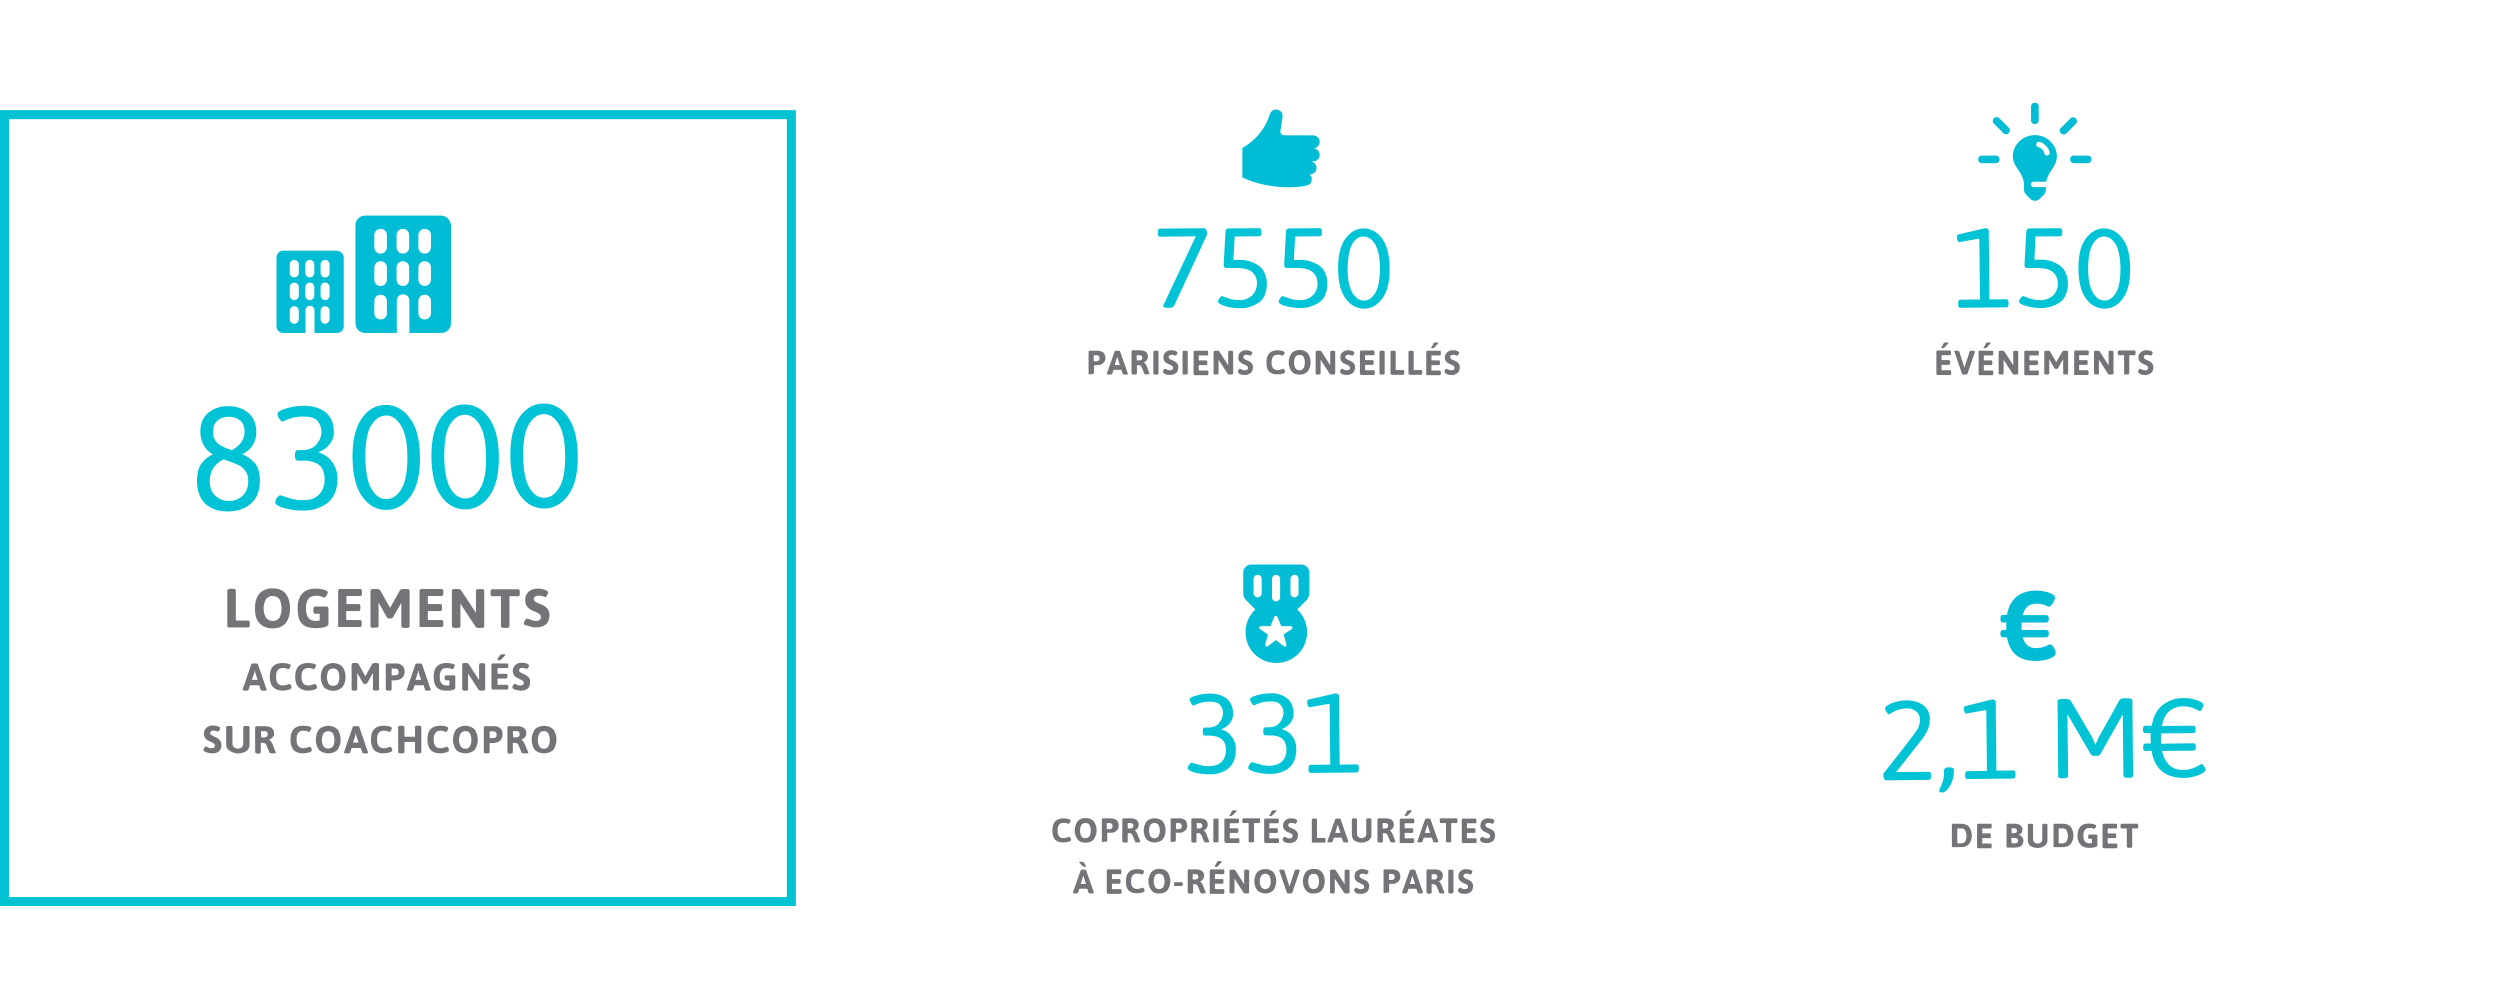 <?xml version="1.0" encoding="utf-8"?>
<!-- Generator: Adobe Illustrator 22.1.0, SVG Export Plug-In . SVG Version: 6.00 Build 0)  -->
<svg version="1.1" id="Calque_1" xmlns="http://www.w3.org/2000/svg" xmlns:xlink="http://www.w3.org/1999/xlink" x="0px" y="0px"
	 viewBox="0 0 1112 440" style="enable-background:new 0 0 1112 440;" xml:space="preserve">
<style type="text/css">
	.st0{fill:#00C4D5;}
	.st1{fill:#737378;}
	.st2{fill:none;stroke:#00C2D3;stroke-width:4;stroke-miterlimit:10;}
	.st3{fill:#00BCD4;}
</style>
<title>chiffres_cles</title>
<path class="st0" d="M87.6,213.9c0-3.2,0.7-5.7,1.8-7.5c1.4-1.9,3.2-3.4,5.3-4.3c-3.6-2.1-5.5-5.4-5.6-10c0-3.6,1.1-6.4,3.4-8.4
	c2.5-2,5.7-3.2,8.9-3c3.3-0.2,6.5,0.9,9,2.9c2.4,2,3.6,4.8,3.6,8.4c0.2,4.3-2.3,8.4-6.3,10c2.2,0.9,4.3,2.4,5.8,4.2
	c1.4,1.7,2.1,4.2,2.1,7.5c0,4.4-1.2,7.9-3.9,10.2c-2.6,2.4-6,3.5-10.2,3.6s-7.6-1.1-10.2-3.4C88.9,221.7,87.7,218.4,87.6,213.9z
	 M93.3,213.9c0,2.9,0.8,5,2.5,6.6s3.9,2.4,6.1,2.3c2.3,0.1,4.5-0.8,6.1-2.4c1.6-1.6,2.5-3.8,2.4-6.6c0.1-1.6-0.4-3.2-1.3-4.4
	c-0.4-0.5-0.9-1.1-1.4-1.5c-0.6-0.5-1.1-0.9-1.8-1.1c-0.8-0.4-1.5-0.7-2-0.9s-1.3-0.5-2.3-0.8c-1-0.3-1.8-0.7-2.2-0.8
	C95.2,206.5,93.3,209.8,93.3,213.9L93.3,213.9z M108.8,192c0-2.2-0.7-3.9-2-5c-1.5-1.1-3.3-1.7-5.1-1.6c-1.8-0.1-3.6,0.5-5,1.7
	c-1.3,1.1-1.9,2.8-1.9,5c-0.2,2.2,0.9,4.3,2.6,5.6c1.8,1.1,3.8,2,5.8,2.5C107,198.1,108.8,195.3,108.8,192L108.8,192z"/>
<path class="st0" d="M122.4,223.5c0.1-0.7,0.3-1.5,0.8-2.1c0.6-0.8,1.1-1.1,1.5-1.1c0.1,0,1.2,0.3,3.4,1.1c2,0.7,4.2,1.1,6.3,1.1
	c1.6,0,3.3-0.2,4.8-0.7c1.5-0.6,2.7-1.6,3.6-2.9c1.1-1.6,1.6-3.5,1.6-5.5c0-3.1-0.9-5.4-2.5-6.6c-1.6-1.2-4.2-2-7.3-1.9h-2.1
	c-0.9,0-1.3-0.7-1.3-2v-0.7c0-1.3,0.4-2,1.3-2h1.9c3,0,5.2-1,6.6-2.8c1.3-1.6,2-3.5,2-5.5c0-1.7-0.7-3.4-1.8-4.7
	c-1.2-1.3-3.2-1.9-6.1-1.9c-2.8-0.1-5.5,0.5-8,1.6c-0.4,0.2-0.9,0.5-1.5,0.6c-0.3,0-0.8-0.4-1.4-1.3c-0.5-0.6-0.7-1.3-0.8-2.1
	c0-0.9,1.4-1.7,4.1-2.5c2.5-0.7,5-1.1,7.6-1.1c4,0,7.2,0.9,9.7,2.9c2.5,2,3.6,4.8,3.7,8.6c0.1,2-0.6,4-1.9,5.6
	c-1.2,1.6-2.9,2.8-4.8,3.5v0.2c2.3,0.7,4.3,2,5.8,4c1.6,2.1,2.5,4.7,2.5,7.4c0.1,2.4-0.3,4.8-1.3,7c-0.8,1.7-2,3.2-3.5,4.3
	c-2.9,2-6.2,3.1-9.7,3.1c-3.1,0.1-6.3-0.3-9.3-1.1C123.7,225.2,122.5,224.4,122.4,223.5z"/>
<path class="st0" d="M186.8,203.3c0.1,7.7-1.3,13.5-4.2,17.5c-2.9,3.9-6.4,6-10.7,6c-4.3,0.1-7.9-1.9-10.7-5.8
	c-2.9-3.9-4.3-9.8-4.4-17.4c-0.1-7.7,1.3-13.5,4.1-17.5s6.3-6,10.6-6s7.9,1.9,10.7,5.8C185.3,189.8,186.7,195.6,186.8,203.3z
	 M162.5,203.5c0.1,6.4,1,11.1,2.8,14.1s4,4.5,6.7,4.4c2.7-0.1,4.8-1.6,6.6-4.6s2.6-7.7,2.6-14.1s-1-11.1-2.9-14.1
	c-1.9-3-4.1-4.5-6.7-4.4c-2.6,0.1-4.8,1.6-6.6,4.6S162.5,197.2,162.5,203.5L162.5,203.5z"/>
<path class="st0" d="M221.9,203.1c0.1,7.7-1.3,13.5-4.2,17.5c-2.8,3.9-6.4,6-10.7,6s-7.9-1.9-10.7-5.8c-2.9-3.9-4.3-9.7-4.4-17.4
	s1.3-13.5,4.1-17.5s6.3-6,10.6-6s7.9,1.9,10.7,5.8C220.3,189.5,221.8,195.4,221.9,203.1z M197.6,203.2c0.1,6.4,1,11.1,2.8,14.1
	c1.8,3,4,4.5,6.7,4.4c2.6,0,4.8-1.6,6.6-4.6c1.8-3,2.6-7.8,2.5-14.1c-0.1-6.4-1-11.1-2.9-14.1c-1.8-3-4.1-4.5-6.7-4.4
	c-2.6,0-4.8,1.6-6.6,4.6C198.2,192.2,197.6,196.9,197.6,203.2z"/>
<path class="st0" d="M257,202.7c0.1,7.7-1.3,13.5-4.2,17.5c-2.9,3.9-6.4,6-10.7,6c-4.3,0-7.9-1.9-10.7-5.8
	c-2.9-3.9-4.3-9.7-4.4-17.4c-0.1-7.7,1.3-13.5,4.1-17.5s6.3-6,10.7-6c4.3-0.1,7.9,1.9,10.7,5.8C255.4,189.3,256.9,195,257,202.7z
	 M232.7,202.9c0.1,6.4,1,11.1,2.8,14.1s4,4.5,6.7,4.4c2.6,0,4.8-1.6,6.6-4.6c1.8-3,2.6-7.8,2.6-14.1c-0.1-6.4-1-11.1-2.9-14.1
	c-1.8-3-4.1-4.5-6.7-4.4c-2.6,0-4.8,1.6-6.6,4.6C233.5,191.8,232.6,196.6,232.7,202.9L232.7,202.9z"/>
<path class="st0" d="M517.4,136.1c0.1-0.2,0.1-0.4,0.2-0.6l14.3-30.4l-15.9,0.2c-0.7,0-1-0.5-1-1.5v-0.6c0-1,0.3-1.5,1-1.5l19.9-0.2
	c0.2,0,0.4,0.3,0.7,0.9c0.2,0.4,0.3,0.9,0.3,1.4c0,0.3,0,0.6-0.1,0.8l-14.6,31.5c-0.3,0.5-0.9,0.8-2,0.8h-0.6
	C518.2,137,517.4,136.8,517.4,136.1z"/>
<path class="st0" d="M541.8,134.2c0-0.6,0.3-1.2,0.7-1.6c0.4-0.6,0.8-0.9,1.1-0.9c0,0,0.8,0.3,2.5,0.9c1.8,0.7,3.6,0.9,5.5,0.9
	c1.9,0,3.8-0.7,5.2-2c1.5-1.3,2.3-3.4,2.3-5.4c0.1-2-0.8-3.9-2.3-5.2c-1.5-1.2-3.8-1.7-6.8-1.7h-4.3c-0.4,0.1-0.8-0.1-1.1-0.3
	c-0.3-0.3-0.3-0.8-0.3-1.2l0.8-14.6c-0.1-0.8,0.5-1.4,1.3-1.5c0.1,0,0.3,0,0.3,0l13.4-0.1c0.7,0,1,0.5,1,1.5v0.6c0,1-0.3,1.5-1,1.5
	l-10.9,0.1l-0.6,10.4h2.6c2.9-0.1,5.7,0.7,8.1,2.2c1.3,0.8,2.3,1.8,3,3.2c0.8,1.6,1.2,3.4,1.2,5.1c0.1,1.8-0.3,3.6-1,5.3
	c-0.6,1.4-1.6,2.6-2.9,3.4c-2.3,1.5-5,2.3-7.7,2.3c-2.4,0.1-4.8-0.3-7-0.9C542.8,135.5,541.8,134.8,541.8,134.2z"/>
<path class="st0" d="M568.8,134.2c0-0.6,0.3-1.2,0.7-1.6c0.4-0.6,0.8-0.9,1.1-0.9c0,0,0.8,0.3,2.5,0.9c1.8,0.7,3.6,0.9,5.5,0.9
	c1.9,0,3.8-0.7,5.2-2c1.5-1.3,2.3-3.4,2.2-5.4c0.1-2-0.8-3.9-2.3-5.2c-1.6-1.2-3.8-1.7-6.8-1.7h-4.3c-0.4,0.1-0.8-0.1-1.1-0.3
	c-0.3-0.3-0.3-0.8-0.3-1.2l0.8-14.6c-0.1-0.8,0.5-1.4,1.3-1.5c0.1,0,0.3,0,0.3,0l13.4-0.1c0.7,0,1,0.5,1,1.5v0.6c0,1-0.3,1.5-1,1.5
	l-10.9,0.1l-0.6,10.4h2.6c2.9-0.1,5.6,0.7,8.1,2.1c1.3,0.8,2.3,1.8,3,3.2c0.8,1.6,1.2,3.4,1.2,5.1c0.1,1.8-0.3,3.6-1,5.3
	c-0.6,1.4-1.6,2.6-2.9,3.4c-2.3,1.5-5,2.3-7.7,2.3c-2.4,0.1-4.8-0.3-7-0.9C569.7,135.6,568.8,134.9,568.8,134.2z"/>
<path class="st0" d="M618.1,119.3c0.1,5.9-1,10.4-3.2,13.4c-2.2,3-4.9,4.6-8.1,4.6c-3.3,0-6-1.5-8.2-4.4c-2.2-2.9-3.4-7.5-3.4-13.3
	c-0.1-5.9,1-10.4,3.2-13.4s4.9-4.6,8.1-4.6s6,1.5,8.2,4.4C616.9,109,618.1,113.4,618.1,119.3z M599.4,119.5c0,4.9,0.8,8.5,2.2,10.8
	c1.4,2.3,3.1,3.4,5.1,3.4c2,0,3.7-1.2,5.1-3.5c1.3-2.3,2-6,2-10.8c0-4.9-0.8-8.5-2.2-10.8c-1.4-2.3-3.1-3.4-5.2-3.4
	c-2,0-3.7,1.2-5,3.5C600.2,111,599.5,114.6,599.4,119.5z"/>
<path class="st0" d="M871,135.4v-0.6c0-1,0.3-1.5,1-1.5l8.7-0.1l-0.3-27.1l-8.9,1.6c-0.3,0-0.6-0.3-0.8-0.8
	c-0.2-0.5-0.3-1.1-0.3-1.7c0-0.5,0.3-0.8,0.9-1l11.7-2.7c0.4,0,0.8,0.1,1.1,0.3c0.3,0.2,0.5,0.4,0.5,0.8l0.3,30.6l7.5-0.1
	c0.7,0,1,0.5,1,1.5v0.6c0,1-0.3,1.5-1,1.5l-20.5,0.2C871.3,136.9,871,136.4,871,135.4z"/>
<path class="st0" d="M898.1,134.2c0-0.6,0.3-1.2,0.7-1.6c0.4-0.6,0.8-0.9,1.1-0.9c0,0,0.8,0.3,2.5,0.9c1.8,0.7,3.6,0.9,5.5,0.9
	c1.9,0,3.8-0.7,5.2-2c1.5-1.3,2.3-3.4,2.2-5.4c0.1-2-0.8-3.9-2.3-5.2c-1.6-1.2-3.8-1.7-6.8-1.7h-4.3c-0.4,0.1-0.8-0.1-1.1-0.3
	c-0.3-0.3-0.3-0.8-0.3-1.2l0.8-14.6c-0.1-0.8,0.5-1.4,1.3-1.5c0.1,0,0.3,0,0.3,0l13.4-0.1c0.7,0,1,0.5,1,1.5v0.6c0,1-0.3,1.5-1,1.5
	l-10.9,0.1l-0.5,10.3h2.6c2.9-0.1,5.7,0.7,8.1,2.2c1.3,0.8,2.3,1.8,3,3.2c0.8,1.6,1.2,3.4,1.2,5.1c0.1,1.8-0.3,3.6-1,5.3
	c-0.6,1.4-1.6,2.6-2.9,3.4c-2.3,1.5-5,2.3-7.7,2.3c-2.4,0.1-4.8-0.3-7-0.9C899,135.5,898.1,134.8,898.1,134.2z"/>
<path class="st0" d="M947.5,119.3c0.1,5.9-1,10.4-3.2,13.4c-2.2,3-4.9,4.6-8.2,4.6c-3.3,0-6-1.5-8.2-4.4c-2.2-2.9-3.4-7.5-3.4-13.3
	c-0.1-5.9,1-10.4,3.2-13.4s4.9-4.6,8.1-4.6c3.3,0,6,1.5,8.2,4.4C946.4,108.9,947.4,113.3,947.5,119.3z M928.8,119.5
	c0,4.9,0.8,8.5,2.2,10.8c1.4,2.3,3.1,3.4,5.1,3.4c2,0,3.7-1.2,5.1-3.5c1.4-2.3,2-6,2-10.8c-0.1-4.9-0.8-8.5-2.2-10.8
	c-1.4-2.3-3.1-3.4-5.2-3.4c-2,0-3.7,1.2-5,3.5C929.5,111,928.8,114.6,928.8,119.5L928.8,119.5z"/>
<path class="st1" d="M101.1,278.2v-15.5c0-0.6,0.5-0.8,1.5-0.8h0.8c1,0,1.5,0.2,1.5,0.8V276h5.5c0.5,0,0.7,0.4,0.7,1.2v0.7
	c0,0.8-0.2,1.2-0.7,1.2H102c-0.5,0.1-0.9-0.2-1-0.7C101.1,278.4,101.1,278.3,101.1,278.2z"/>
<path class="st1" d="M115.4,277.2c-1.4-1.5-2-3.7-2-6.6c0-2.9,0.7-5,2-6.6c1.6-1.6,3.7-2.4,5.8-2.3c2.5,0,4.5,0.7,5.8,2.3
	c1.3,1.6,2,3.7,2,6.6c0,2.9-0.7,5-2,6.6c-1.4,1.6-3.3,2.3-5.8,2.3S116.8,278.7,115.4,277.2z M118.3,274.8c1.3,1.6,3.8,1.9,5.4,0.6
	c0.2-0.2,0.4-0.3,0.6-0.6c1.3-2.6,1.3-5.7,0-8.3c-1.3-1.6-3.8-1.9-5.4-0.6c-0.2,0.2-0.4,0.3-0.6,0.6
	C116.9,269.1,116.9,272.2,118.3,274.8z"/>
<path class="st1" d="M132.4,270.6c0-5.8,2.7-8.8,8.2-8.8c1.2,0,2.4,0.2,3.5,0.5s1.7,0.7,1.7,1.2c-0.1,0.5-0.2,1-0.6,1.4
	c-0.4,0.6-0.7,0.9-1,0.9c-0.2-0.1-0.3-0.1-0.6-0.2c-1-0.4-2.1-0.7-3.2-0.6c-2.9,0-4.3,1.9-4.3,5.6c0,3.7,1.4,5.6,4.2,5.6
	c0.7,0,1.3-0.1,1.9-0.2V273h-2.1c-0.5,0-0.7-0.4-0.7-1.2v-0.8c0-0.8,0.2-1.2,0.7-1.2h5c0.5-0.1,0.9,0.2,1,0.7c0,0.1,0,0.2,0,0.2v6.8
	c0,0.4-0.2,0.8-0.7,1c-0.5,0.3-1.1,0.5-1.6,0.6c-1.1,0.2-2.3,0.3-3.5,0.3c-2.8,0-4.8-0.7-6.1-2.1
	C132.9,275.9,132.4,273.7,132.4,270.6z"/>
<path class="st1" d="M150.4,278.2V263c-0.1-0.5,0.2-0.9,0.7-1c0.1,0,0.2,0,0.2,0h9c0.5,0,0.7,0.4,0.7,1.2v0.7c0,0.8-0.2,1.2-0.7,1.2
	h-6.2v3.6h5.5c0.5,0,0.7,0.4,0.7,1.2v0.7c0,0.8-0.2,1.2-0.7,1.2h-5.6v4h6.2c0.5,0,0.7,0.4,0.7,1.2v0.7c0,0.8-0.2,1.2-0.7,1.2h-9
	c-0.5,0.1-0.9-0.2-1-0.7C150.4,278.4,150.4,278.3,150.4,278.2z"/>
<path class="st1" d="M164.8,278.5v-15.7c0-0.6,0.5-0.8,1.5-0.8h1.3c0.6-0.1,1.2,0.2,1.6,0.7l4.3,7.7l4.3-7.7c0.3-0.5,1-0.7,1.6-0.7
	h1.3c1,0,1.5,0.2,1.5,0.8v15.7c0,0.6-0.5,0.8-1.5,0.8H180c-1,0-1.5-0.2-1.5-0.8v-10.2h-0.1l-3.6,6.3c-0.2,0.3-0.6,0.5-1,0.5h-0.7
	c-0.4,0-0.7-0.2-1-0.5l-3.6-6.4h-0.1v10.2c0,0.6-0.5,0.8-1.5,0.8h-0.7C165.3,279.3,164.8,279.1,164.8,278.5z"/>
<path class="st1" d="M186.6,278.2V263c-0.1-0.5,0.2-0.9,0.7-1c0.1,0,0.2,0,0.2,0h9c0.5,0,0.7,0.4,0.7,1.2v0.7c0,0.8-0.2,1.2-0.7,1.2
	h-6.2v3.6h5.6c0.5,0,0.7,0.4,0.7,1.2v0.7c0,0.8-0.2,1.2-0.7,1.2h-5.6v4h6.2c0.5,0,0.7,0.4,0.7,1.2v0.7c0,0.8-0.2,1.2-0.7,1.2h-9
	c-0.5,0.1-0.9-0.2-1-0.7C186.6,278.4,186.6,278.3,186.6,278.2z"/>
<path class="st1" d="M201,278.5v-15.7c0-0.6,0.5-0.8,1.5-0.8h1.1c0.7-0.1,1.2,0.2,1.6,0.7l6.5,9.9v-9.8c0-0.6,0.5-0.8,1.5-0.8h0.7
	c1,0,1.5,0.2,1.5,0.8v15.7c0,0.6-0.5,0.8-1.5,0.8H213c-0.7,0.1-1.2-0.2-1.6-0.7l-6.6-10.1v10c0,0.6-0.5,0.8-1.5,0.8h-0.7
	C201.5,279.3,201,279.1,201,278.5z"/>
<path class="st1" d="M222.8,278.5v-13.3h-3.9c-0.5,0-0.7-0.4-0.7-1.2v-0.7c0-0.8,0.2-1.2,0.7-1.2h11.6c0.5,0,0.7,0.4,0.7,1.2v0.7
	c0,0.8-0.2,1.2-0.7,1.2h-3.9v13.3c0,0.6-0.5,0.8-1.5,0.8h-0.9C223.3,279.3,222.8,279.1,222.8,278.5z"/>
<path class="st1" d="M233,277.3c0.1-0.5,0.2-1,0.6-1.4c0.4-0.6,0.7-0.8,1-0.8c0.2,0.1,0.4,0.2,0.7,0.2c0.9,0.6,1.9,0.8,3,0.9
	c1.6,0,2.3-0.6,2.3-1.8c0-0.6-0.3-1.1-0.7-1.3c-0.6-0.4-1.1-0.7-1.8-1c-0.7-0.2-1.4-0.6-2-0.9c-0.7-0.4-1.3-1-1.8-1.6
	c-0.5-0.8-0.7-1.8-0.7-2.8c0-1,0.2-2,0.9-2.9c1.1-1.4,2.7-2.1,4.9-2.1c1.1,0,2.1,0.2,3.1,0.6c0.8,0.3,1.3,0.7,1.3,1.1
	c0,0.5-0.2,0.9-0.5,1.3c-0.3,0.6-0.6,0.8-0.9,0.8c-0.2,0-0.3-0.1-0.4-0.2c-0.7-0.3-1.5-0.5-2.3-0.4c-0.7-0.1-1.2,0.1-1.8,0.4
	c-0.3,0.2-0.5,0.7-0.5,1.1s0.3,0.9,0.7,1.1c0.6,0.4,1.1,0.7,1.8,0.9c0.7,0.2,1.4,0.6,2,0.9c0.7,0.4,1.3,1,1.8,1.6
	c0.5,0.8,0.7,1.7,0.7,2.6c0,0.9-0.2,1.8-0.5,2.6c-0.2,0.7-0.7,1.3-1.3,1.7c-1.1,0.8-2.5,1.2-4,1.1c-1.4,0.1-2.7-0.2-3.9-0.7
	C233.5,278.2,233,277.8,233,277.3z"/>
<path class="st1" d="M107.9,306.8c0-0.1,0-0.2,0.1-0.3l3.8-11.1c0.1-0.2,0.4-0.3,1-0.3h0.9c0.6,0,0.9,0.1,1,0.3l3.8,11.1
	c0,0.1,0.1,0.2,0.1,0.3c0,0.2-0.2,0.4-0.8,0.4H117c-0.6,0-0.9-0.1-1-0.3l-0.7-2.1h-4.1l-0.7,2.1c-0.1,0.2-0.3,0.3-0.8,0.3h-0.7
	C108.3,307.2,107.9,307,107.9,306.8z M112,302.4h2.6l-1-3l-0.2-1.1h-0.1c-0.1,0.4-0.2,0.7-0.2,1.1L112,302.4z"/>
<path class="st1" d="M120,301c0-4.1,1.9-6.1,5.7-6.1c0.8,0,1.6,0.1,2.5,0.3c0.8,0.2,1.1,0.5,1.1,0.8c-0.1,0.3-0.2,0.7-0.4,1
	c-0.2,0.4-0.5,0.7-0.7,0.7c-0.2,0-0.2-0.1-0.3-0.2c-0.7-0.3-1.4-0.4-2.1-0.4c-2,0-3,1.3-3,3.9c0,2.6,1,3.9,3,3.9
	c0.8,0,1.6-0.2,2.4-0.5c0.2-0.1,0.3-0.2,0.5-0.2c0.2,0,0.5,0.2,0.7,0.6c0.2,0.2,0.3,0.6,0.3,0.9c0,0.5-0.4,0.8-1.3,1.1
	c-0.8,0.2-1.7,0.4-2.5,0.4c-2,0-3.4-0.5-4.3-1.5C120.5,304.7,120,303.2,120,301z"/>
<path class="st1" d="M131.3,301c0-4.1,1.9-6.1,5.7-6.1c0.8,0,1.6,0.1,2.5,0.3c0.7,0.2,1.1,0.5,1.1,0.8c-0.1,0.3-0.2,0.7-0.4,1
	c-0.2,0.4-0.5,0.7-0.7,0.7c-0.2,0-0.2-0.1-0.3-0.2c-0.7-0.3-1.4-0.4-2.1-0.4c-2,0-3,1.3-3,3.9c0,2.6,1,3.9,3,3.9
	c0.8,0,1.6-0.2,2.4-0.5c0.2-0.1,0.3-0.2,0.5-0.2c0.2,0,0.5,0.2,0.7,0.6c0.2,0.2,0.2,0.6,0.3,0.9c0,0.5-0.4,0.8-1.3,1.1
	c-0.8,0.2-1.7,0.4-2.5,0.4c-1.9,0-3.4-0.5-4.3-1.5C131.8,304.7,131.3,303.2,131.3,301z"/>
<path class="st1" d="M144.1,305.7c-1.9-2.8-1.9-6.4,0-9.2c2.3-2.1,5.9-2.1,8.2,0c1.9,2.8,1.9,6.4,0,9.2
	C150,307.8,146.4,307.8,144.1,305.7z M146.1,304.1c0.9,1.1,2.6,1.3,3.8,0.4c0.2-0.1,0.3-0.2,0.4-0.4c0.9-1.8,0.9-4,0-5.8
	c-0.9-1.1-2.6-1.3-3.8-0.4c-0.2,0.1-0.2,0.2-0.4,0.4C145.2,300.1,145.2,302.2,146.1,304.1z"/>
<path class="st1" d="M156.4,306.6v-11.1c0-0.4,0.3-0.6,1.1-0.6h0.9c0.4-0.1,0.8,0.1,1.1,0.5l3,5.4l3-5.4c0.2-0.3,0.7-0.5,1.1-0.5
	h0.9c0.7,0,1.1,0.2,1.1,0.6v11.1c0,0.4-0.3,0.6-1.1,0.6H167c-0.7,0-1.1-0.2-1.1-0.6v-7.1h-0.1l-2.5,4.4c-0.2,0.2-0.4,0.3-0.7,0.3
	h-0.4c-0.2,0-0.5-0.1-0.7-0.3l-2.5-4.4h-0.1v7.1c0,0.4-0.3,0.6-1.1,0.6h-0.5C156.7,307.2,156.4,306.9,156.4,306.6z"/>
<path class="st1" d="M171.6,306.6v-10.8c-0.1-0.3,0.2-0.7,0.5-0.7c0.1,0,0.1,0,0.2,0h3.6c1.1-0.1,2.2,0.2,3.1,1
	c0.3,0.3,0.6,0.7,0.7,1.1c0.2,0.5,0.3,1.1,0.3,1.6s-0.1,1.1-0.3,1.6c-0.2,0.4-0.5,0.8-0.8,1.1c-0.3,0.2-0.7,0.5-1.1,0.7
	c-0.6,0.2-1.1,0.3-1.8,0.4h-1.8v4c0,0.4-0.3,0.6-1.1,0.6h-0.6C171.9,307.2,171.6,306.9,171.6,306.6z M174.2,300.4h1.6
	c0.4,0,0.7-0.1,1.1-0.3c0.6-0.7,0.6-1.6,0-2.4c-0.3-0.2-0.7-0.3-1.1-0.3h-1.6V300.4z"/>
<path class="st1" d="M180.9,306.8c0-0.1,0-0.2,0.1-0.3l3.8-11.1c0.1-0.2,0.4-0.3,1-0.3h0.9c0.6,0,0.9,0.1,1,0.3l3.8,11.1
	c0,0.1,0.1,0.2,0.1,0.3c0,0.2-0.3,0.4-0.8,0.4h-0.7c-0.6,0-0.9-0.1-1-0.3l-0.7-2.1h-4l-0.7,2.1c-0.1,0.2-0.3,0.3-0.8,0.3h-0.9
	C181.2,307.2,180.9,307,180.9,306.8z M184.8,302.4h2.5l-1-3l-0.2-1.1h-0.1c-0.1,0.4-0.2,0.7-0.2,1.1L184.8,302.4z"/>
<path class="st1" d="M192.9,301c0-4.1,1.9-6.1,5.7-6.1c0.8,0,1.6,0.1,2.5,0.3s1.2,0.5,1.2,0.8c-0.1,0.3-0.2,0.7-0.4,1
	c-0.2,0.4-0.5,0.7-0.7,0.7c-0.2,0-0.2-0.1-0.4-0.2c-0.7-0.3-1.5-0.4-2.2-0.4c-2,0-3,1.3-3,3.9c0,2.6,1,3.9,3,3.9
	c0.5,0,0.9,0,1.3-0.1v-2.2h-1.6c-0.3,0-0.5-0.3-0.5-0.8v-0.6c0-0.6,0.2-0.8,0.5-0.8h3.5c0.3-0.1,0.7,0.2,0.7,0.5c0,0.1,0,0.1,0,0.2
	v4.8c0,0.3-0.2,0.6-0.4,0.7c-0.3,0.2-0.7,0.3-1.1,0.4c-0.8,0.2-1.6,0.2-2.5,0.2c-2,0-3.4-0.5-4.3-1.5
	C193.3,304.7,192.9,303.2,192.9,301z"/>
<path class="st1" d="M205.6,306.6v-11.1c0-0.4,0.3-0.6,1.1-0.6h0.7c0.4-0.1,0.8,0.2,1.1,0.5l4.6,7.1v-6.9c0-0.4,0.3-0.6,1.1-0.6h0.5
	c0.7,0,1.1,0.2,1.1,0.6v11c0,0.4-0.3,0.6-1.1,0.6h-0.8c-0.4,0.1-0.9-0.2-1.1-0.5l-4.6-7.1v7c0,0.4-0.3,0.6-1.1,0.6h-0.5
	C205.9,307.2,205.6,306.9,205.6,306.6z"/>
<path class="st1" d="M218.6,306.5v-10.7c-0.1-0.3,0.2-0.7,0.5-0.7c0.1,0,0.1,0,0.2,0h6.3c0.3,0,0.5,0.3,0.5,0.8v0.5
	c0,0.6-0.2,0.8-0.5,0.8h-4.3v2.5h3.9c0.3,0,0.5,0.2,0.5,0.8v0.5c0,0.6-0.2,0.8-0.5,0.8h-3.9v2.8h4.3c0.3,0,0.5,0.3,0.5,0.8v0.5
	c0,0.6-0.2,0.8-0.5,0.8h-6.3c-0.3,0.1-0.7-0.2-0.7-0.5C218.6,306.5,218.6,306.5,218.6,306.5z M221.7,293.7c-0.3,0-0.5-0.1-0.5-0.2
	c0-0.2,0.2-0.4,0.2-0.6c0.2-0.2,0.3-0.5,0.5-0.7l0.4-0.7c0.2-0.3,0.7-0.5,1.4-0.5c0.7,0,1.1,0.1,1.1,0.2c0,0.1-0.1,0.2-0.1,0.2
	c-0.1,0.1-0.2,0.2-0.4,0.5c-0.2,0.2-0.3,0.3-0.4,0.4c-0.1,0.1-0.2,0.2-0.3,0.4l-0.5,0.5C222.6,293.7,222.2,293.8,221.7,293.7z"/>
<path class="st1" d="M227.9,305.7c0-0.3,0.2-0.7,0.4-1c0.2-0.4,0.5-0.6,0.7-0.6c0.2,0,0.3,0.1,0.4,0.2c0.7,0.4,1.3,0.6,2,0.6
	c1.1,0,1.6-0.4,1.6-1.2c0-0.4-0.2-0.7-0.5-0.9c-0.4-0.2-0.8-0.5-1.2-0.7c-0.5-0.2-1-0.4-1.5-0.7c-0.5-0.2-0.9-0.7-1.2-1.1
	c-0.3-0.6-0.6-1.2-0.5-2c0-0.7,0.2-1.4,0.7-2c0.8-1.1,2.1-1.6,3.4-1.5c0.7,0,1.5,0.1,2.2,0.4c0.6,0.2,0.9,0.5,0.9,0.8
	c0,0.3-0.2,0.7-0.3,0.9c-0.2,0.4-0.4,0.6-0.7,0.6c-0.1,0-0.2-0.1-0.3-0.1c-0.5-0.2-1.1-0.3-1.6-0.3c-0.4-0.1-0.9,0.1-1.2,0.3
	c-0.2,0.2-0.4,0.5-0.3,0.8c0,0.3,0.2,0.7,0.5,0.8c0.4,0.2,0.8,0.5,1.2,0.7c0.5,0.2,1,0.4,1.5,0.7c1.1,0.6,1.8,1.7,1.7,3
	c0,0.7-0.1,1.2-0.3,1.8c-0.2,0.5-0.5,0.9-0.9,1.2c-0.8,0.6-1.8,0.8-2.8,0.8c-1,0-1.9-0.2-2.8-0.5
	C228.3,306.5,227.9,306.1,227.9,305.7z"/>
<path class="st1" d="M90.5,333.6c0-0.3,0.2-0.7,0.4-1c0.2-0.4,0.5-0.6,0.7-0.6c0.2,0,0.3,0.1,0.4,0.2c0.7,0.4,1.3,0.6,2,0.6
	c1.1,0,1.6-0.4,1.6-1.2c0-0.4-0.2-0.7-0.5-0.9c-0.4-0.2-0.8-0.5-1.2-0.7c-0.5-0.2-1-0.4-1.5-0.7c-0.5-0.2-0.9-0.7-1.2-1.1
	c-0.3-0.6-0.6-1.2-0.5-2c0-0.7,0.2-1.4,0.7-2c0.8-1.1,2.1-1.6,3.4-1.5c0.7,0,1.5,0.1,2.2,0.4c0.6,0.2,0.9,0.5,0.9,0.8
	c0,0.3-0.2,0.7-0.3,0.9c-0.2,0.4-0.4,0.6-0.7,0.6c-0.1,0-0.2-0.1-0.3-0.1c-0.5-0.2-1.1-0.3-1.6-0.3c-0.4-0.1-0.9,0.1-1.2,0.3
	c-0.2,0.2-0.4,0.5-0.3,0.8c0,0.3,0.2,0.7,0.5,0.8c0.4,0.2,0.8,0.5,1.2,0.7c0.5,0.2,1,0.4,1.5,0.7c1.1,0.6,1.8,1.7,1.8,3
	c0,0.7-0.1,1.2-0.3,1.8c-0.2,0.5-0.5,0.9-0.9,1.2c-0.8,0.6-1.8,0.8-2.8,0.8c-1,0-1.9-0.2-2.8-0.5C90.9,334.3,90.5,334,90.5,333.6z"
	/>
<path class="st1" d="M100.6,331v-7.5c0-0.4,0.3-0.6,1.1-0.6h0.6c0.7,0,1.1,0.2,1.1,0.6v7.4c0,0.6,0.2,1.1,0.7,1.5
	c0.5,0.4,1.1,0.6,1.7,0.6c0.7,0,1.2-0.2,1.7-0.6c0.4-0.4,0.7-0.9,0.7-1.5v-7.4c0-0.4,0.3-0.6,1.1-0.6h0.6c0.7,0,1.1,0.2,1.1,0.6v7.5
	c0.1,1.1-0.4,2.3-1.3,3c-2.2,1.5-5.2,1.5-7.4,0C101,333.3,100.5,332.1,100.6,331z"/>
<path class="st1" d="M113.5,334.5v-10.8c-0.1-0.3,0.2-0.7,0.5-0.7c0.1,0,0.1,0,0.2,0h3.4c2.9,0,4.3,1.1,4.3,3.3
	c0,0.6-0.2,1.2-0.6,1.6c-0.4,0.5-0.9,0.8-1.5,1.1v0.1c0.2,0.2,0.5,0.3,0.7,0.6c0.2,0.3,0.4,0.7,0.6,1l1.5,3.8
	c0.1,0.1,0.1,0.2,0.1,0.3c0,0.2-0.3,0.3-1.1,0.3h-0.7c-0.6,0-0.9-0.1-1-0.3l-1.4-3.4c-0.2-0.3-0.3-0.6-0.7-0.8
	c-0.3-0.2-0.7-0.2-1.1-0.2H116v4.2c0,0.4-0.3,0.6-1.1,0.6h-0.6C113.9,335.1,113.5,334.8,113.5,334.5z M116.2,328h1.6
	c0.3,0,0.7-0.2,0.9-0.4c0.2-0.2,0.4-0.7,0.4-1.1c0-0.3-0.2-0.7-0.4-1c-0.3-0.2-0.7-0.4-1.1-0.3h-1.5L116.2,328z"/>
<path class="st1" d="M129.2,328.9c0-4.1,1.9-6.1,5.7-6.1c0.8,0,1.6,0.1,2.5,0.3c0.8,0.2,1.1,0.5,1.1,0.8c0,0.3-0.2,0.7-0.4,1
	c-0.2,0.4-0.5,0.7-0.7,0.7c-0.2,0-0.2-0.1-0.3-0.2c-0.7-0.3-1.4-0.4-2.2-0.4c-2,0-3,1.3-3,3.9s1,3.9,3,3.9c0.8,0,1.6-0.2,2.4-0.5
	c0.2-0.1,0.3-0.2,0.4-0.2c0.2,0,0.5,0.2,0.7,0.6c0.2,0.2,0.3,0.6,0.3,0.9c0,0.5-0.4,0.8-1.3,1.1c-0.8,0.2-1.7,0.4-2.5,0.4
	c-1.9,0-3.4-0.5-4.3-1.5C129.7,332.6,129.2,331,129.2,328.9z"/>
<path class="st1" d="M141.9,333.6c-1.9-2.8-1.9-6.4,0-9.2c2.3-2.1,5.9-2.1,8.2,0c1.9,2.8,1.9,6.4,0,9.2
	C147.8,335.6,144.3,335.6,141.9,333.6z M143.9,332c0.9,1.1,2.6,1.3,3.8,0.4c0.2-0.2,0.3-0.2,0.4-0.4c0.9-1.8,0.9-4,0-5.8
	c-0.9-1.1-2.6-1.3-3.8-0.4c-0.2,0.1-0.2,0.2-0.4,0.4C142.9,327.9,142.9,330.1,143.9,332z"/>
<path class="st1" d="M153,334.7c0-0.1,0-0.2,0.1-0.3l3.8-11.1c0.1-0.2,0.4-0.3,1-0.3h0.9c0.6,0,0.9,0.1,1,0.3l3.8,11.1
	c0,0.1,0.1,0.2,0.1,0.3c0,0.2-0.3,0.4-0.8,0.4h-0.7c-0.6,0-0.9-0.1-1-0.3l-0.7-2.1h-4.1l-0.7,2.1c-0.1,0.2-0.3,0.3-0.8,0.3H154
	C153.4,335.1,153,334.9,153,334.7z M157,330.3h2.5l-1-3l-0.2-1.1h-0.1c-0.1,0.4-0.2,0.7-0.2,1.1L157,330.3z"/>
<path class="st1" d="M165,328.9c0-4.1,1.9-6.1,5.7-6.1c0.8,0,1.6,0.1,2.5,0.3c0.8,0.2,1.1,0.5,1.1,0.8c0,0.3-0.2,0.7-0.4,1
	c-0.2,0.4-0.5,0.7-0.7,0.7c-0.2,0-0.2-0.1-0.4-0.2c-0.7-0.3-1.4-0.4-2.1-0.4c-2,0-3,1.3-3,3.9c0,2.6,1,3.9,3,3.9
	c0.8,0,1.6-0.2,2.4-0.5c0.2-0.1,0.3-0.2,0.4-0.2c0.2,0,0.5,0.2,0.7,0.6c0.2,0.2,0.3,0.6,0.3,0.9c0,0.5-0.4,0.8-1.3,1.1
	c-0.8,0.2-1.7,0.4-2.5,0.4c-1.9,0-3.4-0.5-4.3-1.5C165.5,332.6,165,331,165,328.9z"/>
<path class="st1" d="M177.1,334.5v-11.1c0-0.4,0.3-0.6,1.1-0.6h0.6c0.7,0,1.1,0.2,1.1,0.6v4.3h4.7v-4.3c0-0.4,0.3-0.6,1.1-0.6h0.6
	c0.7,0,1.1,0.2,1.1,0.6v11.1c0,0.4-0.3,0.6-1.1,0.6h-0.6c-0.7,0-1.1-0.2-1.1-0.6V330h-4.7v4.5c0,0.4-0.3,0.6-1.1,0.6h-0.6
	C177.4,335.1,177.1,334.8,177.1,334.5z"/>
<path class="st1" d="M190.1,328.9c0-4.1,1.9-6.1,5.7-6.1c0.8,0,1.6,0.1,2.5,0.3c0.7,0.2,1.1,0.5,1.1,0.8c0,0.3-0.2,0.7-0.4,1
	c-0.2,0.4-0.5,0.7-0.7,0.7c-0.2,0-0.2-0.1-0.3-0.2c-0.7-0.3-1.4-0.4-2.1-0.4c-2,0-3,1.3-3,3.9s1,3.9,3,3.9c0.8,0,1.6-0.2,2.4-0.5
	c0.2-0.1,0.3-0.2,0.4-0.2c0.2,0,0.5,0.2,0.7,0.6c0.2,0.2,0.3,0.6,0.3,0.9c0,0.5-0.4,0.8-1.3,1.1c-0.8,0.2-1.7,0.4-2.5,0.4
	c-1.9,0-3.4-0.5-4.3-1.5C190.6,332.6,190.2,331,190.1,328.9z"/>
<path class="st1" d="M202.9,333.6c-1.9-2.8-1.9-6.4,0-9.2c2.3-2.1,5.9-2.1,8.2,0c1.9,2.8,1.9,6.4,0,9.2
	C208.8,335.6,205.2,335.6,202.9,333.6z M204.9,332c0.5,0.7,1.2,1.1,2.1,1c0.8,0.1,1.6-0.3,2-1c0.9-1.8,0.9-4,0-5.8
	c-0.5-0.7-1.2-1.1-2-1c-0.8,0-1.6,0.3-2.1,1C203.9,327.9,203.9,330.1,204.9,332z"/>
<path class="st1" d="M215.2,334.5v-10.8c-0.1-0.3,0.2-0.7,0.5-0.7c0.1,0,0.1,0,0.2,0h3.6c1.1-0.1,2.2,0.2,3.1,1
	c0.3,0.3,0.6,0.7,0.7,1.1c0.2,0.5,0.3,1.1,0.2,1.6c0,0.6-0.1,1.1-0.3,1.6c-0.2,0.4-0.4,0.8-0.7,1.1c-0.3,0.2-0.7,0.5-1.1,0.7
	c-0.6,0.2-1.1,0.3-1.8,0.4h-1.8v4c0,0.4-0.3,0.6-1.1,0.6h-0.6C215.5,335.1,215.2,334.8,215.2,334.5z M217.8,328.3h1.6
	c0.4,0,0.7-0.1,1.1-0.3c0.6-0.7,0.6-1.6,0-2.4c-0.3-0.2-0.7-0.3-1.1-0.3h-1.6V328.3z"/>
<path class="st1" d="M225.7,334.5v-10.8c-0.1-0.3,0.2-0.7,0.5-0.7c0.1,0,0.1,0,0.2,0h3.4c2.9,0,4.3,1.1,4.3,3.3
	c0,0.6-0.2,1.2-0.6,1.6c-0.4,0.5-0.9,0.8-1.5,1.1v0.1c0.2,0.2,0.5,0.3,0.7,0.6c0.2,0.3,0.4,0.7,0.6,1l1.6,3.8
	c0.1,0.1,0.1,0.2,0.1,0.3c0,0.2-0.3,0.3-1.1,0.3H233c-0.6,0-0.9-0.1-1-0.3l-1.4-3.4c-0.2-0.3-0.3-0.6-0.7-0.8
	c-0.3-0.2-0.7-0.2-1.1-0.2h-0.7v4.2c0,0.4-0.3,0.6-1.1,0.6h-0.6C226,335.1,225.7,334.8,225.7,334.5z M228.3,328h1.6
	c0.3,0,0.7-0.2,0.9-0.4c0.2-0.2,0.4-0.7,0.4-1.1c0-0.3-0.2-0.7-0.4-1c-0.3-0.2-0.7-0.4-1.1-0.3h-1.6L228.3,328z"/>
<path class="st1" d="M237.9,333.6c-1.9-2.8-1.9-6.4,0-9.2c2.3-2.1,5.9-2.1,8.2,0c1.9,2.8,1.9,6.4,0,9.2
	C243.7,335.6,240.2,335.6,237.9,333.6z M239.9,332c0.5,0.7,1.2,1.1,2,1c0.8,0.1,1.6-0.3,2-1c0.9-1.8,0.9-4,0-5.8
	c-0.5-0.7-1.2-1.1-2-1c-0.8,0-1.6,0.3-2,1C239,327.9,239,330.1,239.9,332z"/>
<path class="st1" d="M484.2,166.2v-9.6c0-0.3,0.2-0.6,0.4-0.6c0.1,0,0.1,0,0.2,0h3.2c1-0.1,1.9,0.3,2.8,0.8c0.3,0.3,0.5,0.6,0.6,1
	c0.2,0.5,0.3,0.9,0.3,1.4s-0.1,1-0.3,1.4c-0.2,0.3-0.4,0.7-0.7,0.9s-0.6,0.4-0.9,0.6c-0.5,0.2-1,0.3-1.6,0.3h-1.6v3.5
	c0,0.3-0.3,0.5-0.9,0.5h-0.5C484.5,166.7,484.2,166.5,484.2,166.2z M486.5,160.7h1.3c0.3,0,0.7-0.1,0.9-0.3c0.5-0.6,0.5-1.4,0-2.1
	c-0.3-0.2-0.6-0.3-0.9-0.3h-1.3V160.7z"/>
<path class="st1" d="M492.3,166.3c0-0.1,0-0.2,0.1-0.3l3.4-9.7c0.1-0.2,0.3-0.3,0.8-0.3h0.8c0.5,0,0.8,0.1,0.8,0.3l3.4,9.7
	c0,0.1,0.1,0.2,0.1,0.3c0,0.3-0.3,0.3-0.8,0.3h-0.7c-0.5,0-0.8-0.1-0.8-0.3l-0.6-1.8h-3.5l-0.6,1.8c-0.1,0.2-0.3,0.3-0.7,0.3h-0.6
	C492.7,166.6,492.3,166.5,492.3,166.3z M495.8,162.4h2.3l-0.8-2.7l-0.3-0.9h-0.1c-0.1,0.3-0.1,0.7-0.3,0.9L495.8,162.4z"/>
<path class="st1" d="M503.3,166v-9.6c0-0.3,0.2-0.6,0.4-0.6c0.1,0,0.1,0,0.2,0h2.9c2.5,0,3.8,0.9,3.8,2.9c0,0.5-0.2,1.1-0.5,1.5
	c-0.3,0.4-0.8,0.8-1.3,0.9v0.1c0.3,0.1,0.4,0.3,0.6,0.5c0.2,0.3,0.3,0.5,0.5,0.8l1.3,3.4c0,0.1,0.1,0.2,0.1,0.3
	c0,0.2-0.3,0.3-0.9,0.3h-0.6c-0.5,0-0.8-0.1-0.8-0.3l-1.2-2.9c-0.3-0.7-0.8-1-1.5-0.9h-0.6v3.7c0,0.3-0.3,0.5-0.9,0.5h-0.5
	C503.6,166.5,503.3,166.4,503.3,166z M505.6,160.3h1.4c0.3,0,0.7-0.2,0.8-0.3c0.3-0.3,0.3-0.6,0.3-0.9c0-0.3-0.1-0.6-0.3-0.8
	c-0.3-0.3-0.6-0.3-0.9-0.3h-1.3V160.3z"/>
<path class="st1" d="M513,166.1v-9.6c0-0.3,0.3-0.5,0.9-0.5h0.5c0.6,0,0.9,0.2,0.9,0.5v9.6c0,0.3-0.3,0.5-0.9,0.5h-0.5
	C513.2,166.6,513,166.5,513,166.1z"/>
<path class="st1" d="M517.3,165.3c0-0.3,0.2-0.6,0.3-0.8c0.3-0.3,0.4-0.5,0.6-0.5c0.2,0,0.3,0.1,0.4,0.2c0.6,0.3,1.2,0.5,1.8,0.5
	c0.9,0,1.4-0.3,1.4-1.1c0-0.3-0.2-0.7-0.4-0.8c-0.3-0.3-0.7-0.4-1.1-0.6c-0.4-0.2-0.8-0.3-1.3-0.6s-0.8-0.6-1.1-1
	c-0.3-0.5-0.5-1.1-0.4-1.7c0-0.6,0.2-1.3,0.5-1.8c0.8-0.9,1.8-1.4,3-1.3c0.7,0,1.3,0.1,1.9,0.3c0.5,0.3,0.8,0.5,0.8,0.8
	c0,0.3-0.1,0.6-0.3,0.8c-0.2,0.3-0.3,0.5-0.5,0.5c-0.1,0-0.2-0.1-0.3-0.1c-0.4-0.2-0.9-0.3-1.4-0.3c-0.4,0-0.8,0.1-1.1,0.3
	c-0.2,0.2-0.3,0.4-0.3,0.7c0,0.3,0.2,0.6,0.4,0.8c0.3,0.3,0.7,0.4,1.1,0.6c0.4,0.2,0.8,0.3,1.3,0.6c0.4,0.3,0.8,0.6,1.1,1
	c0.3,0.5,0.5,1,0.4,1.6c0,0.6-0.1,1.1-0.3,1.6c-0.2,0.4-0.5,0.8-0.8,1c-0.8,0.5-1.6,0.8-2.4,0.8s-1.7-0.1-2.4-0.4
	C517.5,165.9,517.3,165.5,517.3,165.3z"/>
<path class="st1" d="M526,166.1v-9.6c0-0.3,0.3-0.5,0.9-0.5h0.5c0.6,0,0.9,0.2,0.9,0.5v9.6c0,0.3-0.3,0.5-0.9,0.5h-0.5
	C526.3,166.6,526,166.5,526,166.1z"/>
<path class="st1" d="M530.9,166v-9.4c0-0.3,0.2-0.6,0.4-0.6c0.1,0,0.1,0,0.2,0h5.5c0.3,0,0.4,0.3,0.4,0.8v0.5c0,0.5-0.2,0.8-0.4,0.8
	h-3.8v2.2h3.4c0.3,0,0.4,0.3,0.4,0.8v0.5c0,0.5-0.2,0.8-0.4,0.8h-3.4v2.4h3.9c0.3,0,0.4,0.3,0.4,0.8v0.5c0,0.5-0.2,0.8-0.4,0.8h-5.5
	c-0.3,0-0.6-0.2-0.6-0.4C530.9,166,530.9,166,530.9,166z"/>
<path class="st1" d="M539.8,166.1v-9.6c0-0.3,0.3-0.5,0.9-0.5h0.7c0.4-0.1,0.8,0.1,1,0.4l3.9,6.1v-6c0-0.3,0.3-0.5,0.9-0.5h0.4
	c0.6,0,0.9,0.2,0.9,0.5v9.6c0,0.3-0.3,0.5-0.9,0.5h-0.6c-0.4,0-0.8-0.1-1-0.4l-4-6.2v6.1c0,0.3-0.3,0.5-0.9,0.5h-0.4
	C540.1,166.6,539.8,166.5,539.8,166.1z"/>
<path class="st1" d="M550.6,165.3c0-0.3,0.2-0.6,0.3-0.8c0.3-0.3,0.4-0.5,0.6-0.5c0.2,0,0.3,0.1,0.4,0.2c0.6,0.3,1.2,0.5,1.8,0.5
	c0.9,0,1.4-0.3,1.4-1.1c0-0.3-0.2-0.7-0.4-0.8c-0.3-0.3-0.7-0.4-1.1-0.6c-0.4-0.2-0.8-0.3-1.3-0.6s-0.8-0.6-1.1-1
	c-0.3-0.5-0.5-1.1-0.4-1.7c0-0.6,0.2-1.3,0.5-1.8c0.8-0.9,1.8-1.4,3-1.3c0.7,0,1.3,0.1,1.9,0.3c0.5,0.3,0.8,0.5,0.8,0.8
	c0,0.3-0.1,0.6-0.3,0.8c-0.2,0.3-0.4,0.5-0.6,0.5c-0.1,0-0.2-0.1-0.3-0.1c-0.4-0.2-0.9-0.3-1.4-0.3c-0.4,0-0.8,0.1-1.1,0.3
	c-0.2,0.2-0.3,0.4-0.3,0.7c0,0.3,0.2,0.6,0.4,0.8c0.3,0.3,0.7,0.4,1.1,0.6c0.4,0.2,0.8,0.3,1.3,0.6s0.8,0.6,1.1,1
	c0.3,0.5,0.5,1,0.4,1.6c0,0.6-0.1,1.1-0.3,1.6c-0.2,0.4-0.5,0.8-0.8,1c-0.8,0.5-1.6,0.8-2.4,0.8s-1.7-0.1-2.4-0.4
	C550.9,165.9,550.6,165.5,550.6,165.3z"/>
<path class="st1" d="M563.3,161.2c0-3.6,1.7-5.4,5-5.4c0.8,0,1.4,0.1,2.1,0.3c0.7,0.2,1,0.4,1,0.8c-0.1,0.3-0.2,0.6-0.3,0.8
	c-0.3,0.3-0.4,0.5-0.7,0.5c-0.1,0-0.3-0.1-0.3-0.1c-0.6-0.3-1.3-0.3-1.9-0.3c-1.8,0-2.6,1.2-2.6,3.4s0.8,3.4,2.6,3.4
	c0.8,0,1.4-0.2,2.1-0.4c0.1-0.1,0.3-0.1,0.4-0.2c0.2,0,0.4,0.2,0.6,0.5c0.2,0.3,0.3,0.5,0.3,0.8c0,0.4-0.3,0.8-1.1,0.9
	c-0.8,0.3-1.5,0.3-2.3,0.3c-1.3,0.1-2.8-0.3-3.8-1.3C563.7,164.4,563.3,163,563.3,161.2z"/>
<path class="st1" d="M574.5,165.2c-1.7-2.4-1.7-5.6,0-8.1c0.9-1,2.3-1.5,3.6-1.4c1.3-0.1,2.7,0.4,3.6,1.4c1.7,2.4,1.7,5.6,0,8.1
	c-0.9,1-2.3,1.5-3.6,1.4C576.7,166.7,575.4,166.2,574.5,165.2z M576.2,163.8c0.4,0.6,1.1,0.9,1.8,0.9c0.8,0.1,1.4-0.3,1.8-0.9
	c0.8-1.6,0.8-3.5,0-5.1c-0.4-0.6-1.1-0.9-1.8-0.8c-0.8-0.1-1.4,0.3-1.8,0.8C575.4,160.2,575.4,162.2,576.2,163.8z"/>
<path class="st1" d="M585.2,166.1v-9.6c0-0.3,0.3-0.5,0.9-0.5h0.7c0.4-0.1,0.8,0.1,1,0.4l3.9,6.1v-6c0-0.3,0.3-0.5,0.9-0.5h0.4
	c0.6,0,0.9,0.2,0.9,0.5v9.6c0,0.3-0.3,0.5-0.9,0.5h-0.6c-0.4,0-0.8-0.1-1-0.4l-4-6.2v6.1c0,0.3-0.3,0.5-0.9,0.5h-0.4
	C585.6,166.6,585.2,166.5,585.2,166.1z"/>
<path class="st1" d="M596,165.3c0-0.3,0.2-0.6,0.3-0.8c0.3-0.3,0.4-0.5,0.6-0.5c0.2,0,0.3,0.1,0.4,0.2c0.6,0.3,1.2,0.5,1.8,0.5
	c0.9,0,1.4-0.3,1.4-1.1c0-0.3-0.2-0.7-0.4-0.8c-0.3-0.3-0.7-0.4-1.1-0.6c-0.4-0.2-0.8-0.3-1.3-0.6s-0.8-0.6-1.1-1
	c-0.3-0.5-0.5-1.1-0.4-1.7c0-0.6,0.2-1.3,0.5-1.8c0.8-0.9,1.8-1.4,3-1.3c0.7,0,1.3,0.1,1.9,0.3c0.5,0.3,0.8,0.5,0.8,0.8
	c0,0.3-0.1,0.6-0.3,0.8c-0.2,0.3-0.3,0.5-0.6,0.5c-0.1,0-0.2-0.1-0.3-0.1c-0.4-0.2-0.9-0.3-1.4-0.3c-0.4,0-0.8,0.1-1.1,0.3
	c-0.2,0.2-0.3,0.4-0.3,0.7c0,0.3,0.2,0.6,0.4,0.8c0.3,0.3,0.7,0.4,1.1,0.6c0.4,0.2,0.8,0.3,1.3,0.6s0.8,0.6,1.1,1
	c0.3,0.5,0.5,1,0.4,1.6c0,0.6-0.1,1.1-0.3,1.6c-0.2,0.4-0.5,0.8-0.8,1c-0.8,0.5-1.6,0.8-2.4,0.8s-1.7-0.1-2.4-0.4
	C596.3,165.9,596,165.5,596,165.3z"/>
<path class="st1" d="M604.9,165.9v-9.4c0-0.3,0.2-0.6,0.4-0.6c0.1,0,0.1,0,0.2,0h5.5c0.3,0,0.4,0.3,0.4,0.8v0.5
	c0,0.5-0.2,0.8-0.4,0.8h-3.8v2.2h3.4c0.3,0,0.4,0.3,0.4,0.8v0.5c0,0.5-0.2,0.8-0.4,0.8h-3.4v2.4h3.9c0.3,0,0.4,0.3,0.4,0.8v0.5
	c0,0.5-0.2,0.8-0.4,0.8h-5.5c-0.3,0.1-0.6-0.2-0.6-0.4C604.9,166,604.9,166,604.9,165.9z"/>
<path class="st1" d="M613.6,166.1v-9.6c0-0.3,0.3-0.5,0.9-0.5h0.5c0.6,0,0.9,0.2,0.9,0.5v9.6c0,0.3-0.3,0.5-0.9,0.5h-0.5
	C613.9,166.6,613.6,166.5,613.6,166.1z"/>
<path class="st1" d="M618.5,166v-9.5c0-0.3,0.3-0.5,0.9-0.5h0.5c0.6,0,0.9,0.2,0.9,0.5v8.1h3.4c0.3,0,0.4,0.3,0.4,0.8v0.5
	c0,0.5-0.2,0.8-0.4,0.8h-5.1c-0.3,0-0.6-0.2-0.6-0.5C618.5,166,618.5,166,618.5,166z"/>
<path class="st1" d="M626.5,166v-9.5c0-0.3,0.3-0.5,0.9-0.5h0.5c0.6,0,0.9,0.2,0.9,0.5v8.1h3.4c0.3,0,0.4,0.3,0.4,0.8v0.5
	c0,0.5-0.2,0.8-0.4,0.8h-5.1c-0.3,0-0.6-0.2-0.6-0.5C626.5,166,626.5,166,626.5,166z"/>
<path class="st1" d="M634.4,166v-9.4c0-0.3,0.2-0.6,0.4-0.6c0.1,0,0.1,0,0.2,0h5.5c0.3,0,0.4,0.3,0.4,0.8v0.5c0,0.5-0.2,0.8-0.4,0.8
	h-3.8v2.2h3.4c0.3,0,0.4,0.3,0.4,0.8v0.5c0,0.5-0.2,0.8-0.4,0.8h-3.4v2.4h3.8c0.3,0,0.4,0.3,0.4,0.8v0.5c0,0.5-0.2,0.8-0.4,0.8H635
	c-0.3,0-0.6-0.2-0.6-0.4C634.4,166,634.4,166,634.4,166z M637.1,154.9c-0.3,0-0.5-0.1-0.5-0.3c0-0.2,0.1-0.3,0.3-0.5
	c0.2-0.3,0.3-0.4,0.4-0.7c0.2-0.3,0.3-0.4,0.3-0.7c0.1-0.3,0.6-0.4,1.2-0.4s1,0.1,1,0.2c0,0.1,0,0.2-0.1,0.2
	c-0.1,0.2-0.3,0.3-0.3,0.4l-0.4,0.4c-0.1,0.1-0.2,0.2-0.3,0.3l-0.4,0.5C637.9,154.8,637.5,154.9,637.1,154.9z"/>
<path class="st1" d="M642.5,165.3c0-0.3,0.2-0.6,0.3-0.8c0.3-0.3,0.4-0.5,0.6-0.5c0.2,0,0.3,0.1,0.4,0.2c0.6,0.3,1.2,0.5,1.8,0.5
	c0.9,0,1.4-0.3,1.4-1.1c0-0.3-0.2-0.7-0.4-0.8c-0.3-0.3-0.7-0.4-1.1-0.6c-0.4-0.2-0.8-0.3-1.3-0.6s-0.8-0.6-1.1-1
	c-0.3-0.5-0.5-1.1-0.4-1.7c0-0.6,0.2-1.3,0.6-1.8c0.8-0.9,1.8-1.4,3-1.3c0.7,0,1.3,0.1,1.9,0.3c0.5,0.3,0.8,0.5,0.8,0.8
	c0,0.3-0.1,0.6-0.3,0.8c-0.2,0.3-0.4,0.5-0.6,0.5c-0.1,0-0.2-0.1-0.3-0.1c-0.4-0.2-0.9-0.3-1.4-0.3c-0.4,0-0.8,0.1-1.1,0.3
	c-0.2,0.2-0.3,0.4-0.3,0.7c0,0.3,0.2,0.6,0.4,0.8c0.3,0.3,0.7,0.4,1.1,0.6c0.4,0.2,0.8,0.3,1.3,0.6s0.8,0.6,1.1,1
	c0.3,0.5,0.5,1,0.4,1.6c0,0.6-0.1,1.1-0.3,1.6c-0.2,0.4-0.5,0.8-0.8,1c-0.8,0.5-1.6,0.8-2.4,0.8s-1.7-0.1-2.4-0.4
	C642.9,165.9,642.5,165.5,642.5,165.3z"/>
<path class="st1" d="M861.3,165.9v-9.4c0-0.3,0.2-0.6,0.4-0.6c0.1,0,0.1,0,0.2,0h5.5c0.3,0,0.4,0.3,0.4,0.8v0.5
	c0,0.5-0.2,0.8-0.4,0.8h-3.8v2.2h3.4c0.3,0,0.4,0.3,0.4,0.8v0.5c0,0.5-0.2,0.8-0.4,0.8h-3.4v2.4h3.9c0.3,0,0.4,0.3,0.4,0.8v0.5
	c0,0.5-0.2,0.8-0.4,0.8h-5.5c-0.3,0.1-0.6-0.2-0.7-0.4C861.3,166,861.3,166,861.3,165.9z M864,154.9c-0.3,0-0.5-0.1-0.5-0.3
	c0-0.2,0.1-0.3,0.3-0.5c0.2-0.3,0.3-0.4,0.4-0.7l0.3-0.7c0.2-0.3,0.6-0.4,1.2-0.4c0.7,0,1,0.1,1,0.2s0,0.2-0.1,0.2
	c-0.1,0.2-0.3,0.3-0.3,0.4l-0.4,0.4l-0.3,0.3l-0.4,0.5C864.8,154.8,864.4,154.9,864,154.9z"/>
<path class="st1" d="M869.2,156.3c0-0.3,0.3-0.3,0.9-0.3h0.5c0.5,0,0.8,0.2,0.9,0.4l2.2,7h0.1l2.3-7c0.1-0.3,0.4-0.4,0.9-0.4h0.5
	c0.6,0,0.9,0.1,0.9,0.3c0,0.1,0,0.2,0,0.3l-3.3,9.7c-0.1,0.2-0.3,0.3-0.8,0.3h-0.8c-0.5,0-0.8-0.1-0.8-0.3l-3.3-9.7
	C869.2,156.5,869.2,156.4,869.2,156.3z"/>
<path class="st1" d="M880.1,166v-9.4c-0.1-0.3,0.2-0.6,0.4-0.6c0.1,0,0.1,0,0.2,0h5.5c0.3,0,0.4,0.3,0.4,0.8v0.5
	c0,0.5-0.2,0.8-0.4,0.8h-3.8v2.2h3.4c0.3,0,0.4,0.3,0.4,0.8v0.5c0,0.5-0.2,0.8-0.4,0.8h-3.4v2.4h3.8c0.3,0,0.4,0.3,0.4,0.8v0.5
	c0,0.5-0.2,0.8-0.4,0.8h-5.5c-0.3,0-0.6-0.2-0.6-0.4C880.1,166,880.1,166,880.1,166z M882.8,154.9c-0.3,0-0.5-0.1-0.5-0.3
	c0-0.2,0.1-0.3,0.3-0.5c0.2-0.3,0.3-0.4,0.4-0.7c0.2-0.3,0.3-0.4,0.3-0.7c0.1-0.3,0.6-0.4,1.2-0.4c0.6,0,1,0.1,1,0.2
	c0,0.1,0,0.2-0.1,0.2c-0.1,0.2-0.3,0.3-0.3,0.4l-0.4,0.4l-0.3,0.3l-0.4,0.5C883.6,154.8,883.2,154.9,882.8,154.9z"/>
<path class="st1" d="M889,166.1v-9.6c0-0.3,0.3-0.5,0.9-0.5h0.7c0.4,0,0.8,0.1,1,0.4l3.9,6.1v-6c0-0.3,0.3-0.5,0.9-0.5h0.4
	c0.6,0,0.9,0.2,0.9,0.5v9.6c0,0.3-0.3,0.5-0.9,0.5h-0.6c-0.4,0.1-0.8-0.1-1-0.4l-4-6.2v6.1c0,0.3-0.3,0.5-0.9,0.5h-0.4
	C889.2,166.6,889,166.4,889,166.1z"/>
<path class="st1" d="M900.4,166v-9.4c0-0.3,0.2-0.6,0.4-0.6c0.1,0,0.1,0,0.2,0h5.5c0.3,0,0.4,0.3,0.4,0.8v0.5c0,0.5-0.2,0.8-0.4,0.8
	h-3.8v2.2h3.4c0.3,0,0.4,0.3,0.4,0.8v0.5c0,0.5-0.2,0.8-0.4,0.8h-3.4v2.4h3.8c0.3,0,0.4,0.3,0.4,0.8v0.5c0,0.5-0.2,0.8-0.4,0.8H901
	c-0.3,0-0.6-0.2-0.6-0.4C900.4,166,900.4,166,900.4,166z"/>
<path class="st1" d="M909.3,166.1v-9.6c0-0.3,0.3-0.5,0.9-0.5h0.8c0.3-0.1,0.8,0.1,0.9,0.4l2.7,4.7l2.7-4.7c0.3-0.3,0.6-0.5,0.9-0.4
	h0.8c0.6,0,0.9,0.2,0.9,0.5v9.6c0,0.3-0.3,0.5-0.9,0.5h-0.4c-0.6,0-0.9-0.2-0.9-0.5v-6.2h-0.1l-2.2,3.9c-0.2,0.2-0.3,0.3-0.6,0.3
	h-0.4c-0.3,0-0.5-0.1-0.6-0.3l-2.2-3.9h-0.1v6.2c0,0.3-0.3,0.5-0.9,0.5h-0.4C909.5,166.6,909.3,166.5,909.3,166.1z"/>
<path class="st1" d="M922.6,165.9v-9.4c0-0.3,0.2-0.6,0.4-0.6c0.1,0,0.1,0,0.2,0h5.5c0.3,0,0.4,0.3,0.4,0.8v0.5
	c0,0.5-0.2,0.8-0.4,0.8h-3.9v2.2h3.4c0.3,0,0.4,0.3,0.4,0.8v0.5c0,0.5-0.2,0.8-0.4,0.8h-3.4v2.4h3.8c0.3,0,0.4,0.3,0.4,0.8v0.5
	c0,0.5-0.2,0.8-0.4,0.8h-5.5c-0.3,0.1-0.6-0.2-0.6-0.4C922.6,166,922.6,166,922.6,165.9z"/>
<path class="st1" d="M931.4,166.1v-9.6c0-0.3,0.3-0.5,0.9-0.5h0.7c0.4,0,0.8,0.1,1,0.4l3.9,6.1v-6c0-0.3,0.3-0.5,0.9-0.5h0.4
	c0.6,0,0.9,0.2,0.9,0.5v9.6c0,0.3-0.3,0.5-0.9,0.5h-0.6c-0.4,0.1-0.8-0.1-1-0.4l-4-6.2v6.1c0,0.3-0.3,0.5-0.9,0.5h-0.4
	C931.8,166.6,931.4,166.4,931.4,166.1z"/>
<path class="st1" d="M944.8,166.1V158h-2.4c-0.3,0-0.4-0.3-0.4-0.8v-0.5c0-0.5,0.2-0.8,0.4-0.8h7.1c0.3,0,0.4,0.3,0.4,0.8v0.5
	c0,0.5-0.2,0.8-0.4,0.8h-2.4v8.1c0,0.3-0.3,0.5-0.9,0.5h-0.5C945.1,166.6,944.8,166.5,944.8,166.1z"/>
<path class="st1" d="M951,165.3c0-0.3,0.2-0.6,0.3-0.8c0.3-0.3,0.4-0.5,0.6-0.5c0.2,0,0.3,0.1,0.4,0.2c0.6,0.3,1.2,0.5,1.8,0.5
	c0.9,0,1.4-0.3,1.4-1.1c0-0.3-0.2-0.7-0.4-0.8c-0.3-0.3-0.7-0.4-1.1-0.6c-0.4-0.2-0.8-0.3-1.3-0.6s-0.8-0.6-1.1-1
	c-0.3-0.5-0.5-1.1-0.4-1.7c0-0.6,0.2-1.3,0.6-1.8c0.8-0.9,1.8-1.4,3-1.3c0.7,0,1.3,0.1,1.9,0.3c0.5,0.3,0.8,0.5,0.8,0.8
	c0,0.3-0.1,0.6-0.3,0.8c-0.2,0.3-0.4,0.5-0.6,0.5c-0.1,0-0.2-0.1-0.3-0.1c-0.4-0.2-0.9-0.3-1.4-0.3c-0.4,0-0.8,0.1-1.1,0.3
	c-0.2,0.2-0.3,0.4-0.3,0.7c0,0.3,0.2,0.6,0.4,0.8c0.3,0.3,0.7,0.4,1.1,0.6c0.4,0.2,0.8,0.3,1.3,0.6s0.8,0.6,1.1,1
	c0.3,0.5,0.5,1,0.4,1.6c0,0.6-0.1,1.1-0.3,1.6c-0.2,0.4-0.5,0.8-0.8,1c-0.8,0.5-1.6,0.8-2.4,0.8s-1.7-0.1-2.4-0.4
	C951.4,165.9,951,165.5,951,165.3z"/>
<path class="st0" d="M528.3,341.7c0.1-0.6,0.3-1.2,0.7-1.6c0.4-0.6,0.8-0.9,1.1-0.9c0,0,0.9,0.3,2.7,0.8c1.5,0.5,3.2,0.8,4.8,0.8
	c1.3,0,2.5-0.2,3.7-0.6c1.1-0.4,2.1-1.3,2.8-2.2c0.8-1.3,1.3-2.7,1.2-4.2c0-2.4-0.7-4.1-2-5.1c-1.3-1-3.2-1.5-5.6-1.5h-1.7
	c-0.7,0-1-0.5-1-1.5v-0.6c0-1,0.3-1.5,1-1.5h1.4c2.3,0,4-0.8,5-2.2c1-1.2,1.5-2.7,1.6-4.3c0-1.3-0.5-2.6-1.4-3.6
	c-0.9-1-2.4-1.4-4.6-1.4c-2.1,0-4.2,0.4-6.1,1.3c-0.3,0.3-0.8,0.3-1.1,0.4c-0.3,0-0.6-0.3-1-1c-0.3-0.5-0.6-1-0.7-1.6
	c0-0.7,1.1-1.3,3.2-1.9c1.9-0.5,3.9-0.8,5.9-0.8c3.1,0,5.5,0.8,7.4,2.2c1.8,1.5,2.8,3.7,2.9,6.6c0.1,1.6-0.5,3.1-1.4,4.3
	c-1,1.2-2.3,2.2-3.7,2.7v0.2c1.8,0.5,3.4,1.6,4.4,3.1c1.3,1.6,2,3.6,1.9,5.7c0.1,1.8-0.3,3.7-1,5.4c-0.6,1.3-1.5,2.5-2.7,3.4
	c-2.2,1.6-4.8,2.3-7.5,2.3c-2.4,0.1-4.8-0.2-7.1-0.8C529.3,343,528.3,342.3,528.3,341.7z"/>
<path class="st0" d="M555.2,341.5c0.1-0.6,0.3-1.2,0.7-1.6c0.4-0.6,0.8-0.9,1.1-0.9c0,0,0.9,0.3,2.7,0.8c1.5,0.5,3.2,0.8,4.8,0.8
	c1.3,0,2.5-0.2,3.7-0.6c1.1-0.4,2.1-1.3,2.8-2.2c0.8-1.3,1.3-2.7,1.2-4.2c0-2.4-0.7-4.1-2-5.1s-3.2-1.5-5.6-1.4h-1.7
	c-0.7,0-1-0.5-1-1.5v-0.6c0-1,0.3-1.5,1-1.5h1.4c2.3,0,4-0.8,5-2.2c1-1.2,1.5-2.7,1.6-4.3c0-1.3-0.5-2.6-1.4-3.6
	c-0.9-1-2.4-1.5-4.6-1.4c-2.1,0-4.2,0.4-6.1,1.3c-0.3,0.3-0.8,0.3-1.1,0.4c-0.3,0-0.6-0.3-1-1c-0.3-0.5-0.6-1-0.7-1.6
	c0-0.7,1.1-1.3,3.2-1.9c1.9-0.5,3.9-0.8,5.9-0.8c2.7-0.2,5.3,0.6,7.4,2.2c1.8,1.5,2.8,3.7,2.9,6.6c0.1,1.6-0.5,3.1-1.4,4.3
	c-0.9,1.2-2.3,2.2-3.7,2.7v0.2c1.8,0.5,3.4,1.5,4.4,3c1.3,1.6,1.9,3.6,1.9,5.7c0.1,1.8-0.3,3.7-1,5.4c-0.6,1.3-1.5,2.5-2.7,3.4
	c-2.2,1.6-4.8,2.3-7.5,2.3c-2.4,0.1-4.8-0.2-7.1-0.8C556.2,342.8,555.2,342.2,555.2,341.5z"/>
<path class="st0" d="M582,342.3v-0.6c0-1,0.3-1.5,1-1.5l8.7-0.1l-0.3-27.1l-8.9,1.6c-0.3,0-0.6-0.3-0.8-0.8
	c-0.2-0.5-0.3-1.1-0.3-1.7c0-0.5,0.4-0.9,0.9-1l11.7-2.7c0.4,0,0.8,0.1,1.1,0.3c0.3,0.2,0.5,0.4,0.5,0.8l0.3,30.6l7.5-0.1
	c0.7,0,1,0.5,1,1.5v0.6c0,1-0.3,1.5-1,1.5l-20.5,0.2C582.4,343.8,582,343.3,582,342.3z"/>
<path class="st0" d="M838,346.2c-0.2-0.4-0.3-0.9-0.3-1.4c-0.1-0.3,0-0.7,0.2-0.9l7.7-9.8c3.7-4.7,6-7.8,7-9.3
	c0.9-1.3,1.4-3,1.4-4.6c0.1-1.4-0.6-2.9-1.7-3.8c-1.2-0.9-2.7-1.4-4.2-1.3c-1.4,0-2.9,0.3-4.1,0.7c-0.9,0.3-1.8,0.8-2.6,1.3
	c-0.3,0.3-0.8,0.5-1.3,0.7c-0.2,0-0.5-0.3-0.9-1c-0.3-0.4-0.6-1-0.7-1.5c0-1,1.1-1.8,3.2-2.6c1.8-0.7,3.9-1.1,5.9-1.2
	c3.3,0,5.9,0.7,7.9,2.2c1.9,1.5,3,3.8,2.9,6.2c0,1.6-0.3,3.2-0.9,4.6c-0.8,1.7-1.7,3.2-2.9,4.7c-1.3,1.7-3.9,4.9-7.6,9.7l-3.6,4.5
	l14.5-0.1c0.7,0,1,0.5,1,1.5v0.6c0,1-0.3,1.5-1,1.5l-19.2,0.2C838.4,346.9,838.1,346.7,838,346.2z"/>
<path class="st0" d="M864.7,342.9c0-1.1,0.7-1.6,2-1.6h0.4c1.3,0,2,0.4,2,1.3c0.1,2.4-0.5,4.9-1.8,7c-1.2,1.9-2.3,2.9-3.3,2.9
	s-1.5-0.3-1.5-0.8c0.1-0.4,0.3-0.8,0.4-1.2C864.2,348.2,864.8,345.6,864.7,342.9z"/>
<path class="st0" d="M874.1,345.1v-0.6c0-1,0.3-1.5,1-1.5l8.7-0.1l-0.3-27.1l-8.9,1.6c-0.3,0-0.6-0.3-0.8-0.8
	c-0.2-0.5-0.3-1.1-0.3-1.6c0-0.5,0.4-1,0.9-1l11.7-2.9c0.4,0,0.8,0.1,1.1,0.3c0.3,0.2,0.5,0.4,0.5,0.8l0.3,30.6l7.5-0.1
	c0.7,0,1,0.5,1,1.5v0.6c0,1-0.3,1.5-1,1.5l-20.5,0.2C874.4,346.6,874.1,346.1,874.1,345.1z"/>
<path class="st0" d="M915.5,345.2l-0.3-33.2c0-0.8,0.7-1.1,2-1.1h1.8c0.8-0.1,1.6,0.3,2.1,0.8l9.6,16.4l1.3,3.2l1.3-2.9l9.4-16.9
	c0.5-0.7,1.3-1,2.1-0.9h1.7c1.3,0,2,0.3,2,1.1l0.3,33.2c0,0.8-0.7,1.1-2,1.1h-0.3c-1.3,0-2-0.3-2-1.1l-0.3-27.1l-10,17.7
	c-0.2,0.4-0.7,0.7-1.1,0.7h-2c-0.5,0-0.9-0.3-1.1-0.7l-10.4-17.8l0.3,27.4c0,0.8-0.7,1.1-2,1.1h-0.3
	C916.1,346.3,915.5,346,915.5,345.2z"/>
<path class="st0" d="M954.3,334.1c-0.7,0-1-0.5-1-1.5v-0.4c0-1,0.3-1.5,1-1.5h2.4c0-0.5-0.1-1.3-0.1-2.3s0-1.8,0-2.3h-2.4
	c-0.7,0-1-0.5-1-1.5v-0.3c0-1,0.3-1.5,1-1.5h2.9c0.7-4,2.2-7.1,4.7-9.1c2.8-2.2,6.1-3.3,9.6-3.2c2,0,4,0.3,6,1
	c1.8,0.7,2.7,1.3,2.7,2.1c-0.1,0.6-0.3,1.2-0.6,1.7c-0.4,0.7-0.8,1-1.1,1c-0.3-0.2-0.7-0.3-1-0.5c-0.8-0.4-1.7-0.8-2.5-1.1
	c-1.2-0.3-2.3-0.6-3.5-0.5c-2.3-0.1-4.7,0.7-6.5,2.1c-1.6,1.3-2.7,3.6-3.3,6.6l14-0.1c0.7,0,1,0.5,1,1.5v0.3c0,1-0.3,1.5-1,1.5
	l-14.4,0.1c0,0.5,0,1.3,0,2.3s0,1.8,0.1,2.3l14.4-0.2c0.7,0,1,0.5,1,1.5v0.3c0,1-0.3,1.5-1,1.5l-14,0.1c0.6,2.9,1.8,5,3.4,6.5
	c1.8,1.4,3.9,2.1,6.1,2c1.3,0,2.7-0.3,3.9-0.7c1-0.3,2-0.8,2.9-1.3c0.3-0.3,0.8-0.4,1.2-0.7c0.3,0,0.7,0.3,1.1,1
	c0.3,0.4,0.6,0.9,0.7,1.5c0,0.8-0.9,1.6-2.9,2.4c-2.1,0.8-4.3,1.3-6.5,1.3c-8.4,0.1-13.3-3.9-14.6-12.1L954.3,334.1z"/>
<path class="st1" d="M468.1,369.4c0-3.6,1.7-5.4,5-5.4c0.8,0,1.4,0.1,2.1,0.3c0.7,0.2,1,0.4,1,0.8c-0.1,0.3-0.2,0.6-0.3,0.8
	c-0.3,0.3-0.4,0.5-0.7,0.5c-0.1,0-0.3-0.1-0.3-0.1c-0.6-0.3-1.3-0.3-1.9-0.3c-1.8,0-2.6,1.2-2.6,3.4s0.8,3.4,2.6,3.4
	c0.8,0,1.4-0.2,2.1-0.4c0.1-0.1,0.3-0.1,0.4-0.2c0.2,0,0.4,0.2,0.6,0.5c0.2,0.3,0.3,0.5,0.3,0.8c0,0.4-0.3,0.8-1.1,0.9
	c-0.8,0.3-1.5,0.3-2.3,0.3c-1.3,0.1-2.8-0.3-3.8-1.3C468.5,372.6,468.1,371.2,468.1,369.4z"/>
<path class="st1" d="M479.3,373.4c-1.7-2.4-1.7-5.6,0-8.1c0.9-1,2.3-1.5,3.6-1.4c1.3-0.1,2.7,0.4,3.6,1.4c1.7,2.4,1.7,5.6,0,8.1
	c-0.9,1-2.3,1.5-3.6,1.4C481.5,374.9,480.2,374.4,479.3,373.4z M481,372c0.4,0.6,1.1,0.9,1.8,0.8c0.8,0.1,1.4-0.3,1.8-0.8
	c0.8-1.6,0.8-3.5,0-5.1c-0.4-0.6-1.1-0.9-1.8-0.8c-0.8-0.1-1.4,0.3-1.8,0.8C480.2,368.4,480.2,370.4,481,372z"/>
<path class="st1" d="M490.1,374.2v-9.6c0-0.3,0.2-0.6,0.4-0.6c0.1,0,0.1,0,0.2,0h3.2c1-0.1,1.9,0.3,2.8,0.8c0.3,0.3,0.5,0.6,0.6,1
	c0.2,0.5,0.3,0.9,0.3,1.4c0,0.5-0.1,1-0.3,1.4c-0.2,0.3-0.4,0.7-0.7,0.9c-0.3,0.3-0.6,0.4-0.9,0.6c-0.5,0.3-1,0.3-1.6,0.3h-1.6v3.5
	c0,0.3-0.3,0.5-0.9,0.5H491C490.3,374.7,490.1,374.6,490.1,374.2z M492.3,368.8h1.3c0.3,0,0.7-0.1,0.9-0.3c0.5-0.6,0.5-1.5,0-2.1
	c-0.3-0.2-0.6-0.3-0.9-0.3h-1.3V368.8z"/>
<path class="st1" d="M499.2,374.2v-9.6c0-0.3,0.2-0.6,0.4-0.6c0.1,0,0.1,0,0.2,0h2.9c2.5,0,3.8,0.9,3.8,2.9c0,0.5-0.2,1.1-0.5,1.5
	c-0.3,0.4-0.8,0.8-1.3,0.9v0.1c0.3,0.1,0.4,0.3,0.6,0.5c0.2,0.3,0.3,0.6,0.5,0.8l1.3,3.4c0,0.1,0.1,0.2,0.1,0.3
	c0,0.2-0.3,0.3-0.9,0.3h-0.6c-0.5,0-0.8-0.1-0.8-0.3l-1.2-2.9c-0.3-0.7-0.8-1-1.5-0.9h-0.6v3.7c0,0.3-0.3,0.5-0.9,0.5h-0.5
	C499.6,374.7,499.2,374.6,499.2,374.2z M501.6,368.5h1.4c0.3,0,0.7-0.2,0.8-0.4c0.3-0.3,0.3-0.6,0.3-0.9c0-0.3-0.1-0.6-0.3-0.8
	s-0.6-0.3-0.9-0.3h-1.3V368.5z"/>
<path class="st1" d="M510,373.4c-1.7-2.4-1.7-5.6,0-8.1c2-1.8,5.1-1.8,7.2,0c1.7,2.4,1.7,5.6,0,8.1C515.1,375.2,512,375.2,510,373.4
	z M511.7,372c0.8,1,2.3,1.2,3.3,0.3c0.2-0.1,0.3-0.3,0.3-0.3c0.8-1.6,0.8-3.5,0-5.1c-0.8-1-2.3-1.2-3.3-0.3
	c-0.2,0.1-0.3,0.3-0.3,0.3C510.9,368.4,510.9,370.4,511.7,372z"/>
<path class="st1" d="M520.7,374.2v-9.6c-0.1-0.3,0.2-0.6,0.4-0.6c0.1,0,0.1,0,0.2,0h3.2c1-0.1,1.9,0.3,2.7,0.8
	c0.3,0.3,0.5,0.6,0.6,1c0.2,0.5,0.3,0.9,0.3,1.4c0,0.5-0.1,1-0.3,1.4c-0.2,0.3-0.4,0.7-0.7,0.9c-0.3,0.3-0.6,0.4-0.9,0.6
	c-0.5,0.3-1,0.3-1.6,0.3H523v3.5c0,0.3-0.3,0.5-0.9,0.5h-0.4C521,374.7,520.7,374.6,520.7,374.2z M523.1,368.8h1.3
	c0.3,0,0.7-0.1,0.9-0.3c0.5-0.6,0.5-1.5,0-2.1c-0.3-0.2-0.6-0.3-0.9-0.3h-1.3V368.8z"/>
<path class="st1" d="M529.9,374.2v-9.6c0-0.3,0.2-0.6,0.4-0.6c0.1,0,0.1,0,0.2,0h2.9c2.5,0,3.8,0.9,3.8,2.9c0,0.5-0.2,1.1-0.5,1.5
	c-0.3,0.4-0.8,0.8-1.3,0.9v0.1c0.3,0.1,0.4,0.3,0.6,0.5c0.2,0.3,0.3,0.6,0.5,0.8l1.3,3.4c0,0.1,0.1,0.2,0.1,0.3
	c0,0.2-0.3,0.3-0.9,0.3h-0.6c-0.5,0-0.8-0.1-0.8-0.3l-1.2-2.9c-0.2-0.3-0.3-0.5-0.6-0.7c-0.3-0.2-0.7-0.3-1-0.2h-0.6v3.7
	c0,0.3-0.3,0.5-0.9,0.5h-0.5C530.2,374.7,529.9,374.6,529.9,374.2z M532.3,368.5h1.4c0.3,0,0.7-0.2,0.8-0.4c0.3-0.3,0.3-0.6,0.3-0.9
	c0-0.3-0.1-0.6-0.3-0.8s-0.6-0.3-0.9-0.3h-1.3L532.3,368.5z"/>
<path class="st1" d="M539.7,374.2v-9.6c0-0.3,0.3-0.5,0.9-0.5h0.5c0.6,0,0.9,0.2,0.9,0.5v9.6c0,0.3-0.3,0.5-0.9,0.5h-0.5
	C539.9,374.7,539.7,374.6,539.7,374.2z"/>
<path class="st1" d="M544.6,374.1v-9.4c0-0.3,0.2-0.6,0.4-0.6c0.1,0,0.1,0,0.2,0h5.5c0.3,0,0.4,0.3,0.4,0.8v0.5
	c0,0.5-0.2,0.8-0.4,0.8H547v2.2h3.4c0.3,0,0.4,0.3,0.4,0.8v0.5c0,0.5-0.2,0.8-0.4,0.8H547v2.4h3.9c0.3,0,0.4,0.3,0.4,0.8v0.5
	c0,0.5-0.2,0.8-0.4,0.8h-5.5c-0.3,0-0.6-0.2-0.6-0.4C544.6,374.1,544.6,374.1,544.6,374.1z M547.3,363c-0.3,0-0.4-0.1-0.4-0.3
	c0-0.2,0.1-0.3,0.3-0.5c0.2-0.3,0.3-0.4,0.4-0.7l0.3-0.7c0.2-0.3,0.6-0.4,1.2-0.4c0.7,0,1,0.1,1,0.2s0,0.2-0.1,0.2
	c-0.1,0.2-0.3,0.3-0.3,0.4l-0.4,0.4l-0.3,0.3l-0.4,0.4C548.1,362.9,547.7,363,547.3,363L547.3,363z"/>
<path class="st1" d="M555.4,374.2v-8.1h-2.4c-0.3,0-0.4-0.3-0.4-0.8v-0.5c0-0.5,0.2-0.8,0.4-0.8h7.1c0.3,0,0.4,0.3,0.4,0.8v0.5
	c0,0.5-0.2,0.8-0.4,0.8h-2.3v8.1c0,0.3-0.3,0.5-0.9,0.5h-0.5C555.7,374.7,555.4,374.6,555.4,374.2z"/>
<path class="st1" d="M562.3,374.1v-9.4c0-0.3,0.2-0.6,0.4-0.6c0.1,0,0.1,0,0.2,0h5.5c0.3,0,0.4,0.3,0.4,0.8v0.5
	c0,0.5-0.2,0.8-0.4,0.8h-3.8v2.2h3.4c0.3,0,0.4,0.3,0.4,0.8v0.5c0,0.5-0.2,0.8-0.4,0.8h-3.4v2.4h3.9c0.3,0,0.4,0.3,0.4,0.8v0.5
	c0,0.5-0.2,0.8-0.4,0.8H563c-0.3,0-0.6-0.2-0.6-0.4C562.3,374.1,562.3,374.1,562.3,374.1z M565,363c-0.3,0-0.4-0.1-0.4-0.3
	c0-0.2,0.1-0.3,0.3-0.5c0.2-0.3,0.3-0.4,0.4-0.7l0.3-0.7c0.2-0.3,0.6-0.4,1.2-0.4c0.7,0,1,0.1,1,0.2s0,0.2-0.1,0.2
	c-0.1,0.2-0.3,0.3-0.3,0.4l-0.4,0.4l-0.3,0.3l-0.4,0.4C565.8,362.9,565.4,363,565,363L565,363z"/>
<path class="st1" d="M570.5,373.5c0-0.3,0.2-0.6,0.3-0.8c0.3-0.3,0.4-0.5,0.6-0.5c0.2,0,0.3,0.1,0.4,0.2c0.6,0.3,1.2,0.5,1.8,0.5
	c0.9,0,1.4-0.3,1.4-1.1c0-0.3-0.2-0.7-0.4-0.8c-0.3-0.3-0.7-0.4-1.1-0.6c-0.4-0.2-0.8-0.3-1.3-0.6c-0.4-0.3-0.8-0.6-1.1-1
	c-0.3-0.5-0.5-1.1-0.4-1.7c0-0.6,0.2-1.3,0.6-1.8c0.8-0.9,1.8-1.4,3-1.3c0.7,0,1.3,0.1,1.9,0.3c0.5,0.3,0.8,0.4,0.8,0.8
	c0,0.3-0.1,0.6-0.3,0.8c-0.2,0.3-0.4,0.5-0.6,0.5c-0.1,0-0.2-0.1-0.3-0.1c-0.4-0.2-0.9-0.3-1.4-0.3c-0.4,0-0.8,0.1-1.1,0.3
	c-0.2,0.2-0.3,0.4-0.3,0.7c0,0.3,0.2,0.6,0.4,0.8c0.3,0.3,0.7,0.4,1.1,0.6c0.4,0.2,0.8,0.3,1.3,0.6s0.8,0.6,1.1,1
	c0.3,0.5,0.5,1,0.4,1.6c0,0.6-0.1,1.1-0.3,1.6c-0.2,0.4-0.5,0.8-0.8,1c-0.8,0.5-1.6,0.8-2.4,0.8s-1.7-0.1-2.4-0.4
	C570.8,374.1,570.5,373.7,570.5,373.5z"/>
<path class="st1" d="M583.5,374.1v-9.5c0-0.3,0.3-0.5,0.9-0.5h0.5c0.6,0,0.9,0.2,0.9,0.5v8.1h3.4c0.3,0,0.4,0.3,0.4,0.8v0.5
	c0,0.5-0.2,0.8-0.4,0.8h-5.1c-0.3,0-0.6-0.2-0.6-0.5C583.5,374.1,583.5,374.1,583.5,374.1z"/>
<path class="st1" d="M590.4,374.4c0-0.1,0-0.2,0.1-0.3l3.4-9.7c0.1-0.2,0.3-0.3,0.8-0.3h0.8c0.5,0,0.8,0.1,0.8,0.3l3.4,9.7
	c0,0.1,0,0.2,0,0.3c0,0.3-0.3,0.3-0.8,0.3h-0.7c-0.5,0-0.8-0.1-0.8-0.3l-0.6-1.8h-3.5l-0.6,1.8c-0.1,0.2-0.3,0.3-0.7,0.3h-0.6
	C590.8,374.7,590.4,374.6,590.4,374.4z M593.9,370.5h2.3l-0.8-2.7l-0.3-0.9H595c-0.1,0.3-0.2,0.7-0.3,0.9L593.9,370.5z"/>
<path class="st1" d="M601.3,371.1v-6.6c0-0.3,0.3-0.5,0.9-0.5h0.5c0.6,0,0.9,0.2,0.9,0.5v6.5c0,0.5,0.2,1,0.6,1.3
	c0.8,0.7,2.1,0.7,2.9,0c0.4-0.3,0.6-0.8,0.6-1.3v-6.5c0-0.3,0.3-0.5,0.9-0.5h0.5c0.6,0,0.9,0.2,0.9,0.5v6.6c0.1,1-0.3,2-1.2,2.7
	c-1.9,1.3-4.5,1.3-6.5,0C601.7,373.1,601.2,372.1,601.3,371.1z"/>
<path class="st1" d="M612.7,374.2v-9.6c0-0.3,0.2-0.6,0.4-0.6c0.1,0,0.1,0,0.2,0h2.9c2.5,0,3.8,0.9,3.8,2.9c0,0.5-0.2,1.1-0.5,1.5
	c-0.3,0.4-0.8,0.8-1.3,0.9v0.1c0.3,0.1,0.4,0.3,0.6,0.5c0.2,0.3,0.3,0.6,0.5,0.8l1.3,3.4c0.1,0.1,0.1,0.2,0.1,0.3
	c0,0.2-0.3,0.3-0.9,0.3h-0.6c-0.5,0-0.8-0.1-0.8-0.3l-1.2-2.9c-0.3-0.7-0.8-1-1.5-0.9h-0.6v3.7c0,0.3-0.3,0.5-0.9,0.5h-0.5
	C613,374.7,612.7,374.6,612.7,374.2z M615,368.5h1.4c0.3,0,0.7-0.2,0.8-0.4c0.3-0.3,0.3-0.6,0.3-0.9c0-0.3-0.1-0.6-0.3-0.8
	s-0.6-0.3-0.9-0.3H615L615,368.5z"/>
<path class="st1" d="M622.6,374.1v-9.4c0-0.3,0.2-0.6,0.4-0.6c0.1,0,0.1,0,0.2,0h5.5c0.3,0,0.4,0.3,0.4,0.8v0.5
	c0,0.5-0.2,0.8-0.4,0.8h-3.9v2.2h3.4c0.3,0,0.4,0.3,0.4,0.8v0.5c0,0.5-0.2,0.8-0.4,0.8h-3.4v2.4h3.8c0.3,0,0.4,0.3,0.4,0.8v0.5
	c0,0.5-0.2,0.8-0.4,0.8h-5.5c-0.3,0.1-0.6-0.2-0.6-0.4C622.6,374.1,622.6,374.1,622.6,374.1z M625.2,363c-0.3,0-0.4-0.1-0.4-0.3
	c0-0.2,0.1-0.3,0.3-0.5c0.2-0.3,0.3-0.4,0.4-0.7l0.3-0.7c0.2-0.3,0.6-0.4,1.2-0.4c0.6,0,1,0.1,1,0.2s0,0.2-0.1,0.2
	c-0.1,0.1-0.2,0.3-0.3,0.4l-0.4,0.4l-0.3,0.3l-0.4,0.4C626,362.9,625.7,363,625.2,363L625.2,363z"/>
<path class="st1" d="M630.4,374.4c0-0.1,0-0.2,0.1-0.3l3.4-9.7c0.1-0.2,0.3-0.3,0.8-0.3h0.8c0.5,0,0.8,0.1,0.8,0.3l3.4,9.7
	c0,0.1,0.1,0.2,0.1,0.3c0,0.3-0.3,0.3-0.8,0.3h-0.7c-0.5,0-0.8-0.1-0.8-0.3l-0.6-1.8h-3.6l-0.6,1.8c-0.1,0.2-0.3,0.3-0.7,0.3h-0.6
	C630.6,374.7,630.4,374.6,630.4,374.4z M633.8,370.5h2.3l-0.8-2.7l-0.3-0.9h-0.1c-0.1,0.3-0.2,0.7-0.3,0.9L633.8,370.5z"/>
<path class="st1" d="M643.2,374.2v-8.1h-2.4c-0.3,0-0.4-0.3-0.4-0.8v-0.5c0-0.5,0.2-0.8,0.4-0.8h7.1c0.3,0,0.4,0.3,0.4,0.8v0.5
	c0,0.5-0.2,0.8-0.4,0.8h-2.4v8.1c0,0.3-0.3,0.5-0.9,0.5H644C643.4,374.7,643.2,374.6,643.2,374.2z"/>
<path class="st1" d="M650.2,374.1v-9.4c0-0.3,0.2-0.6,0.4-0.6c0.1,0,0.1,0,0.2,0h5.5c0.3,0,0.4,0.3,0.4,0.8v0.5
	c0,0.5-0.2,0.8-0.4,0.8h-3.8v2.2h3.4c0.3,0,0.4,0.3,0.4,0.8v0.5c0,0.5-0.2,0.8-0.4,0.8h-3.4v2.4h3.9c0.3,0,0.4,0.3,0.4,0.8v0.5
	c0,0.5-0.2,0.8-0.4,0.8h-5.5c-0.3,0.1-0.6-0.2-0.6-0.4C650.2,374.1,650.2,374.1,650.2,374.1z"/>
<path class="st1" d="M658.3,373.5c0-0.3,0.2-0.6,0.3-0.8c0.3-0.3,0.4-0.5,0.6-0.5c0.2,0,0.3,0.1,0.4,0.2c0.6,0.3,1.2,0.5,1.8,0.5
	c0.9,0,1.4-0.3,1.4-1.1c0-0.3-0.2-0.7-0.4-0.8c-0.3-0.3-0.7-0.4-1.1-0.6c-0.4-0.2-0.8-0.3-1.3-0.6c-0.4-0.3-0.8-0.6-1.1-1
	c-0.3-0.5-0.5-1.1-0.4-1.7c0-0.6,0.2-1.3,0.5-1.8c0.8-0.9,1.8-1.4,3-1.3c0.7,0,1.3,0.1,1.9,0.3c0.5,0.3,0.8,0.4,0.8,0.8
	c0,0.3-0.1,0.6-0.3,0.8c-0.2,0.3-0.3,0.5-0.6,0.5c-0.1,0-0.2-0.1-0.3-0.1c-0.4-0.2-0.9-0.3-1.4-0.3c-0.4,0-0.8,0.1-1.1,0.3
	c-0.2,0.2-0.3,0.4-0.3,0.7c0,0.3,0.2,0.6,0.4,0.8c0.3,0.3,0.7,0.4,1.1,0.6c0.4,0.2,0.8,0.3,1.3,0.6s0.8,0.6,1.1,1
	c0.3,0.5,0.5,1,0.4,1.6c0,0.6-0.1,1.1-0.3,1.6c-0.2,0.4-0.5,0.8-0.8,1c-0.8,0.5-1.6,0.8-2.4,0.8s-1.7-0.1-2.4-0.4
	C658.5,374.1,658.3,373.7,658.3,373.5z"/>
<path class="st1" d="M477.2,397.1c0-0.1,0-0.2,0.1-0.3l3.4-9.7c0.1-0.2,0.3-0.3,0.8-0.3h0.8c0.5,0,0.8,0.1,0.8,0.3l3.4,9.7
	c0,0.1,0,0.2,0,0.3c0,0.3-0.3,0.3-0.8,0.3H485c-0.5,0-0.8-0.1-0.8-0.3l-0.6-1.8h-3.5l-0.6,1.8c-0.1,0.2-0.3,0.3-0.7,0.3h-0.6
	C477.5,397.4,477.2,397.2,477.2,397.1z M482.7,385.6c-0.4,0-0.8-0.2-1.2-0.4c-0.3-0.3-0.6-0.6-0.8-0.9c-0.3-0.3-0.5-0.5-0.6-0.6
	c-0.1-0.1-0.1-0.1-0.1-0.2c0-0.2,0.3-0.2,1-0.2s1.1,0.2,1.2,0.4l0.3,0.7c0.1,0.2,0.3,0.3,0.3,0.5l0.2,0.3c0.1,0.1,0.1,0.3,0.2,0.3
	C483.2,385.6,483,385.6,482.7,385.6z M480.7,393.2h2.3l-0.8-2.7l-0.3-0.9h-0.1c-0.1,0.3-0.2,0.7-0.3,0.9L480.7,393.2z"/>
<path class="st1" d="M492.3,396.7v-9.4c0-0.3,0.2-0.6,0.4-0.6c0.1,0,0.1,0,0.2,0h5.5c0.3,0,0.4,0.3,0.4,0.8v0.5
	c0,0.5-0.2,0.8-0.4,0.8h-3.8v2.2h3.4c0.3,0,0.4,0.3,0.4,0.8v0.5c0,0.5-0.2,0.8-0.4,0.8h-3.4v2.4h3.9c0.3,0,0.4,0.3,0.4,0.8v0.5
	c0,0.5-0.2,0.8-0.4,0.8H493c-0.3,0-0.6-0.2-0.6-0.4C492.3,396.8,492.3,396.8,492.3,396.7z"/>
<path class="st1" d="M500.8,392c0-3.6,1.7-5.4,5-5.4c0.8,0,1.4,0.1,2.1,0.3c0.7,0.2,1,0.4,1,0.8c-0.1,0.3-0.2,0.6-0.3,0.8
	c-0.3,0.3-0.4,0.5-0.7,0.5c-0.1,0-0.3-0.1-0.3-0.1c-0.6-0.3-1.3-0.3-1.9-0.3c-1.8,0-2.6,1.2-2.6,3.4s0.8,3.4,2.6,3.4
	c0.8,0,1.4-0.2,2.1-0.4c0.1-0.1,0.3-0.1,0.4-0.2c0.2,0,0.4,0.2,0.6,0.5c0.2,0.3,0.3,0.5,0.3,0.8c0,0.4-0.3,0.8-1.1,0.9
	c-0.8,0.3-1.5,0.3-2.3,0.3c-1.3,0.1-2.8-0.3-3.8-1.3C501.2,395.2,500.8,393.9,500.8,392z"/>
<path class="st1" d="M512.1,396c-1.7-2.4-1.7-5.6,0-8.1c0.9-1,2.3-1.5,3.6-1.4c1.3-0.1,2.7,0.4,3.6,1.4c1.7,2.4,1.7,5.6,0,8.1
	c-0.9,1-2.3,1.5-3.6,1.4C514.3,397.6,513,397.1,512.1,396z M513.8,394.6c0.8,1,2.3,1.2,3.3,0.3c0.2-0.1,0.3-0.3,0.3-0.3
	c0.8-1.6,0.8-3.5,0-5.1c-0.8-1-2.3-1.2-3.4-0.3c-0.1,0.1-0.3,0.3-0.3,0.3C513,391.1,513,393,513.8,394.6z"/>
<path class="st1" d="M522.6,394.1c-0.3,0-0.4-0.3-0.4-0.8v-0.1c0-0.5,0.2-0.8,0.4-0.8h3.1c0.3,0,0.4,0.3,0.4,0.8v0.1
	c0,0.5-0.2,0.8-0.4,0.8H522.6z"/>
<path class="st1" d="M528.3,396.9v-9.6c0-0.3,0.2-0.6,0.4-0.6c0.1,0,0.1,0,0.2,0h2.9c2.5,0,3.8,0.9,3.8,2.9c0,0.5-0.2,1.1-0.5,1.5
	c-0.3,0.4-0.8,0.8-1.3,0.9v0.1c0.3,0.1,0.4,0.3,0.6,0.5c0.2,0.3,0.3,0.6,0.5,0.8l1.3,3.4c0,0.1,0.1,0.2,0.1,0.3
	c0,0.2-0.3,0.3-0.9,0.3h-0.6c-0.5,0-0.8-0.1-0.8-0.3l-1.2-2.9c-0.3-0.7-0.8-1-1.5-0.9h-0.6v3.7c0,0.3-0.3,0.5-0.9,0.5h-0.6
	C528.5,397.4,528.3,397.2,528.3,396.9z M530.5,391.2h1.4c0.3,0,0.7-0.2,0.8-0.4c0.3-0.3,0.3-0.6,0.3-0.9c0-0.3-0.1-0.6-0.3-0.8
	c-0.3-0.3-0.6-0.3-0.9-0.3h-1.3L530.5,391.2z"/>
<path class="st1" d="M538.1,396.7v-9.4c0-0.3,0.2-0.6,0.4-0.6c0.1,0,0.1,0,0.2,0h5.5c0.3,0,0.4,0.3,0.4,0.8v0.5
	c0,0.5-0.2,0.8-0.4,0.8h-3.8v2.2h3.4c0.3,0,0.4,0.3,0.4,0.8v0.5c0,0.5-0.2,0.8-0.4,0.8h-3.4v2.4h3.8c0.3,0,0.4,0.3,0.4,0.8v0.5
	c0,0.5-0.2,0.8-0.4,0.8h-5.5c-0.3,0-0.6-0.2-0.6-0.4C538.1,396.8,538.1,396.8,538.1,396.7z M540.8,385.6c-0.3,0-0.5-0.1-0.5-0.3
	c0-0.2,0.1-0.3,0.3-0.5c0.2-0.3,0.3-0.4,0.4-0.7l0.3-0.7c0.2-0.3,0.6-0.4,1.2-0.4c0.7,0,1,0.1,1,0.2c0,0.1,0,0.2-0.1,0.2
	c-0.1,0.2-0.3,0.3-0.3,0.4l-0.4,0.4c-0.1,0.1-0.2,0.2-0.3,0.3l-0.4,0.4C541.6,385.6,541.2,385.6,540.8,385.6L540.8,385.6z"/>
<path class="st1" d="M546.9,396.9v-9.6c0-0.3,0.3-0.5,0.9-0.5h0.7c0.4-0.1,0.8,0.1,1,0.4l3.9,6.1v-6c0-0.3,0.3-0.5,0.9-0.5h0.4
	c0.6,0,0.9,0.2,0.9,0.5v9.6c0,0.3-0.3,0.5-0.9,0.5h-0.6c-0.4,0.1-0.8-0.1-1-0.4l-4-6.2v6.1c0,0.3-0.3,0.5-0.9,0.5h-0.4
	C547.2,397.4,546.9,397.2,546.9,396.9z"/>
<path class="st1" d="M559.2,396c-1.7-2.4-1.7-5.6,0-8.1c2-1.8,5.1-1.8,7.2,0c1.7,2.4,1.7,5.6,0,8.1
	C564.4,397.9,561.3,397.9,559.2,396z M561,394.6c0.8,1,2.3,1.2,3.3,0.3c0.2-0.1,0.3-0.3,0.3-0.3c0.8-1.6,0.8-3.5,0-5.1
	c-0.8-1-2.3-1.2-3.3-0.3c-0.2,0.1-0.3,0.3-0.3,0.3C560.1,391.1,560.1,393,561,394.6z"/>
<path class="st1" d="M569,387.1c0-0.3,0.3-0.3,0.9-0.3h0.5c0.5,0,0.8,0.2,0.9,0.4l2.2,7h0.1l2.3-7c0.1-0.3,0.4-0.4,0.9-0.4h0.5
	c0.6,0,0.9,0.1,0.9,0.3c0,0.1,0,0.2-0.1,0.3l-3.3,9.7c-0.1,0.2-0.3,0.3-0.8,0.3h-0.8c-0.5,0-0.8-0.1-0.8-0.3l-3.3-9.7
	C569.1,387.2,569,387.2,569,387.1z"/>
<path class="st1" d="M580.8,396c-1.7-2.4-1.7-5.6,0-8.1c0.9-1,2.3-1.5,3.6-1.4c1.3-0.1,2.7,0.4,3.6,1.4c1.7,2.4,1.7,5.6,0,8.1
	c-0.9,1-2.3,1.5-3.6,1.4C583,397.6,581.8,397.1,580.8,396z M582.5,394.6c0.4,0.6,1.1,0.9,1.8,0.8c0.8,0.1,1.4-0.3,1.8-0.8
	c0.8-1.6,0.8-3.5,0-5.1c-0.4-0.6-1.1-0.9-1.8-0.8c-0.8-0.1-1.4,0.3-1.8,0.8C581.7,391.1,581.7,393,582.5,394.6z"/>
<path class="st1" d="M591.6,396.9v-9.6c0-0.3,0.3-0.5,0.9-0.5h0.7c0.4-0.1,0.8,0.1,1,0.4l3.9,6.1v-6c0-0.3,0.3-0.5,0.9-0.5h0.4
	c0.6,0,0.9,0.2,0.9,0.5v9.6c0,0.3-0.3,0.5-0.9,0.5h-0.6c-0.4,0.1-0.8-0.1-1-0.4l-4.1-6.2v6.1c0,0.3-0.3,0.5-0.9,0.5h-0.4
	C591.8,397.4,591.6,397.2,591.6,396.9z"/>
<path class="st1" d="M602.3,396.1c0-0.3,0.2-0.6,0.3-0.8c0.3-0.3,0.4-0.5,0.6-0.5c0.2,0,0.3,0.1,0.4,0.2c0.6,0.3,1.2,0.5,1.8,0.5
	c0.9,0,1.4-0.3,1.4-1.1c0-0.3-0.2-0.7-0.4-0.8c-0.3-0.3-0.7-0.4-1.1-0.6s-0.8-0.3-1.3-0.6c-0.4-0.3-0.8-0.6-1.1-1
	c-0.3-0.5-0.5-1.1-0.4-1.7c0-0.6,0.2-1.3,0.5-1.8c0.8-0.9,1.8-1.4,3-1.3c0.7,0,1.3,0.1,1.9,0.3c0.5,0.3,0.8,0.4,0.8,0.8
	c0,0.3-0.1,0.6-0.3,0.8c-0.2,0.3-0.3,0.5-0.6,0.5c-0.1,0-0.2-0.1-0.3-0.1c-0.4-0.2-0.9-0.3-1.4-0.3c-0.4,0-0.8,0.1-1.1,0.3
	c-0.2,0.2-0.3,0.4-0.3,0.7c0,0.3,0.2,0.6,0.4,0.8c0.3,0.3,0.7,0.4,1.1,0.6c0.4,0.2,0.8,0.3,1.3,0.6c0.4,0.3,0.8,0.6,1.1,1
	c0.3,0.5,0.5,1,0.4,1.6c0,0.6-0.1,1.1-0.3,1.6c-0.2,0.4-0.5,0.8-0.8,1c-0.8,0.5-1.6,0.8-2.4,0.8s-1.7-0.1-2.4-0.4
	C602.7,396.7,602.3,396.4,602.3,396.1z"/>
<path class="st1" d="M615.4,396.9v-9.6c0-0.3,0.2-0.6,0.4-0.6c0.1,0,0.1,0,0.2,0h3.2c1-0.1,1.9,0.3,2.8,0.8c0.3,0.3,0.5,0.6,0.6,1
	c0.2,0.5,0.3,0.9,0.3,1.4s-0.1,1-0.3,1.4c-0.2,0.3-0.4,0.7-0.7,0.9c-0.3,0.3-0.6,0.4-0.9,0.6c-0.5,0.3-1,0.3-1.5,0.3h-1.6v3.5
	c0,0.3-0.3,0.5-0.9,0.5h-0.5C615.7,397.4,615.4,397.2,615.4,396.9z M617.8,391.4h1.3c0.3,0,0.7-0.1,0.9-0.3c0.5-0.6,0.5-1.5,0-2.1
	c-0.3-0.2-0.6-0.3-0.9-0.3h-1.3V391.4z"/>
<path class="st1" d="M623.6,397.1c0-0.1,0-0.2,0.1-0.3l3.4-9.7c0.1-0.2,0.3-0.3,0.8-0.3h0.8c0.5,0,0.8,0.1,0.8,0.3l3.4,9.7
	c0,0.1,0,0.2,0,0.3c0,0.3-0.3,0.3-0.8,0.3h-0.7c-0.5,0-0.8-0.1-0.8-0.3l-0.6-1.8h-3.5l-0.6,1.8c-0.1,0.2-0.3,0.3-0.7,0.3h-0.6
	C623.9,397.4,623.6,397.2,623.6,397.1z M627.1,393.2h2.3l-0.8-2.7l-0.3-0.9h-0.1c-0.1,0.3-0.2,0.7-0.3,0.9L627.1,393.2z"/>
<path class="st1" d="M634.5,396.9v-9.6c0-0.3,0.2-0.6,0.4-0.6c0.1,0,0.1,0,0.2,0h2.9c2.5,0,3.8,0.9,3.8,2.9c0,0.5-0.2,1.1-0.5,1.5
	c-0.3,0.4-0.8,0.8-1.3,0.9v0.1c0.3,0.1,0.4,0.3,0.6,0.5c0.2,0.3,0.3,0.6,0.5,0.8l1.3,3.4c0,0.1,0.1,0.2,0.1,0.3
	c0,0.2-0.3,0.3-0.9,0.3H641c-0.5,0-0.8-0.1-0.8-0.3l-1.2-2.9c-0.2-0.3-0.3-0.5-0.6-0.7c-0.3-0.2-0.7-0.3-1-0.2h-0.6v3.7
	c0,0.3-0.3,0.5-0.9,0.5h-0.5C634.8,397.4,634.5,397.2,634.5,396.9z M636.8,391.2h1.4c0.3,0,0.7-0.2,0.8-0.4c0.3-0.3,0.3-0.6,0.3-0.9
	c0-0.3-0.1-0.6-0.3-0.8c-0.3-0.3-0.6-0.3-0.9-0.3h-1.3L636.8,391.2z"/>
<path class="st1" d="M644.2,396.9v-9.6c0-0.3,0.3-0.5,0.9-0.5h0.5c0.6,0,0.9,0.2,0.9,0.5v9.6c0,0.3-0.3,0.5-0.9,0.5h-0.5
	C644.5,397.4,644.2,397.2,644.2,396.9z"/>
<path class="st1" d="M648.5,396.1c0-0.3,0.2-0.6,0.3-0.8c0.3-0.3,0.4-0.5,0.6-0.5s0.3,0.1,0.4,0.2c0.6,0.3,1.2,0.5,1.8,0.5
	c0.9,0,1.4-0.3,1.4-1.1c0-0.3-0.2-0.7-0.4-0.8c-0.3-0.3-0.7-0.4-1.1-0.6s-0.8-0.3-1.3-0.6c-0.4-0.3-0.8-0.6-1.1-1
	c-0.3-0.5-0.5-1.1-0.4-1.7c0-0.6,0.2-1.3,0.5-1.8c0.8-0.9,1.8-1.4,3-1.3c0.7,0,1.3,0.1,1.9,0.3c0.5,0.3,0.8,0.4,0.8,0.8
	c0,0.3-0.1,0.6-0.3,0.8c-0.2,0.3-0.3,0.5-0.6,0.5c-0.1,0-0.2-0.1-0.3-0.1c-0.4-0.2-0.9-0.3-1.4-0.3c-0.4,0-0.8,0.1-1.1,0.3
	c-0.2,0.2-0.3,0.4-0.3,0.7c0,0.3,0.2,0.6,0.4,0.8c0.3,0.3,0.7,0.4,1.1,0.6c0.4,0.2,0.8,0.3,1.3,0.6c0.4,0.3,0.8,0.6,1.1,1
	c0.3,0.5,0.5,1,0.4,1.6c0,0.6-0.1,1.1-0.3,1.6c-0.2,0.4-0.5,0.8-0.8,1c-0.8,0.5-1.6,0.8-2.4,0.8c-0.8,0-1.7-0.1-2.4-0.4
	C648.7,396.7,648.5,396.4,648.5,396.1z"/>
<path class="st1" d="M868.2,376.4V367c0-0.3,0.2-0.6,0.4-0.6c0.1,0,0.1,0,0.2,0h3.4c1.3-0.1,2.7,0.4,3.6,1.3c1.7,2.3,1.7,5.5,0,7.8
	c-0.9,0.9-2.3,1.4-3.6,1.3h-3.4C868.5,376.9,868.2,376.8,868.2,376.4C868.2,376.5,868.2,376.5,868.2,376.4z M870.6,375.1h1.7
	c0.7,0.1,1.4-0.3,1.8-0.8c0.8-1.5,0.8-3.4,0-5c-0.4-0.6-1.1-0.9-1.8-0.8h-1.7V375.1z"/>
<path class="st1" d="M879.4,376.4V367c0-0.3,0.2-0.6,0.4-0.6c0.1,0,0.1,0,0.2,0h5.5c0.3,0,0.4,0.3,0.4,0.8v0.5
	c0,0.5-0.2,0.8-0.4,0.8h-3.8v2.2h3.4c0.3,0,0.4,0.3,0.4,0.8v0.5c0,0.5-0.2,0.8-0.4,0.8h-3.4v2.4h3.8c0.3,0,0.4,0.3,0.4,0.8v0.5
	c0,0.5-0.2,0.8-0.4,0.8H880c-0.3,0-0.6-0.2-0.6-0.4C879.4,376.5,879.4,376.5,879.4,376.4z"/>
<path class="st1" d="M892.5,376.4V367c0-0.3,0.2-0.6,0.4-0.6c0.1,0,0.1,0,0.2,0h3c0.9-0.1,1.9,0.2,2.7,0.8c0.6,0.5,0.9,1.2,0.8,1.9
	c0,0.5-0.2,1-0.4,1.3c-0.3,0.4-0.7,0.8-1.2,0.9v0.1c1.2,0.3,2,1.3,2,2.5c0.1,0.8-0.3,1.7-0.9,2.3c-0.8,0.6-1.8,0.8-2.9,0.8H893
	c-0.3,0-0.6-0.2-0.6-0.5C892.5,376.5,892.5,376.5,892.5,376.4z M894.8,370.6h1c0.3,0,0.8-0.1,1-0.3c0.3-0.2,0.4-0.5,0.3-0.8
	c0-0.8-0.4-1.1-1.3-1.1h-1.1L894.8,370.6z M894.8,375.1h1.5c0.3,0,0.8-0.1,1-0.3c0.3-0.3,0.4-0.6,0.3-0.9c0-0.8-0.6-1.2-1.7-1.2
	h-1.3L894.8,375.1L894.8,375.1z"/>
<path class="st1" d="M902,373.5v-6.6c0-0.3,0.3-0.5,0.9-0.5h0.5c0.6,0,0.9,0.2,0.9,0.5v6.5c0,0.5,0.2,1,0.6,1.3
	c0.8,0.7,2.1,0.7,2.9,0c0.4-0.3,0.6-0.8,0.6-1.3v-6.5c0-0.3,0.3-0.5,0.9-0.5h0.5c0.6,0,0.9,0.2,0.9,0.5v6.6c0.1,1-0.3,2-1.2,2.7
	c-1.9,1.3-4.5,1.3-6.5,0C902.3,375.5,901.9,374.5,902,373.5z"/>
<path class="st1" d="M913.4,376.4V367c0-0.3,0.2-0.6,0.4-0.6c0.1,0,0.1,0,0.2,0h3.4c1.3-0.1,2.7,0.4,3.6,1.3c1.7,2.3,1.7,5.5,0,7.8
	c-0.9,0.9-2.3,1.4-3.6,1.3H914C913.6,376.9,913.4,376.8,913.4,376.4C913.4,376.5,913.4,376.5,913.4,376.4z M915.7,375.1h1.7
	c0.7,0.1,1.4-0.3,1.8-0.8c0.8-1.5,0.8-3.4,0-5c-0.4-0.6-1.1-0.9-1.8-0.8h-1.7V375.1z"/>
<path class="st1" d="M924.1,371.7c0-3.6,1.7-5.4,5-5.4c0.8,0,1.4,0.1,2.2,0.3c0.7,0.2,1.1,0.4,1.1,0.8c-0.1,0.3-0.2,0.6-0.3,0.8
	c-0.3,0.3-0.4,0.5-0.6,0.5c-0.1,0-0.3-0.1-0.3-0.1c-0.6-0.3-1.3-0.3-1.9-0.3c-1.8,0-2.6,1.2-2.6,3.4s0.8,3.4,2.6,3.4
	c0.4,0,0.8,0,1.2-0.1v-1.9h-1.3c-0.3,0-0.4-0.3-0.4-0.8V372c0-0.5,0.2-0.8,0.4-0.8h3.1c0.3,0,0.6,0.2,0.6,0.4c0,0.1,0,0.1,0,0.2v4.2
	c0,0.3-0.2,0.5-0.4,0.6c-0.3,0.2-0.7,0.3-1,0.3c-0.7,0.2-1.4,0.3-2.2,0.2c-1.3,0.1-2.8-0.3-3.8-1.3
	C924.5,374.7,924,373.2,924.1,371.7z"/>
<path class="st1" d="M935.2,376.4V367c0-0.3,0.2-0.6,0.4-0.6c0.1,0,0.1,0,0.2,0h5.5c0.3,0,0.4,0.3,0.4,0.8v0.5
	c0,0.5-0.2,0.8-0.4,0.8h-3.8v2.2h3.4c0.3,0,0.4,0.3,0.4,0.8v0.5c0,0.5-0.2,0.8-0.4,0.8h-3.4v2.4h3.9c0.3,0,0.4,0.3,0.4,0.8v0.5
	c0,0.5-0.2,0.8-0.4,0.8h-5.5c-0.3,0-0.6-0.2-0.6-0.4C935.2,376.5,935.2,376.5,935.2,376.4z"/>
<path class="st1" d="M946,376.6v-8.1h-2.4c-0.3,0-0.4-0.3-0.4-0.8v-0.5c0-0.5,0.2-0.8,0.4-0.8h7.1c0.3,0,0.4,0.3,0.4,0.8v0.5
	c0,0.5-0.2,0.8-0.4,0.8h-2.3v8.1c0,0.3-0.3,0.5-0.9,0.5h-0.5C946.3,377.1,946,376.9,946,376.6z"/>
<rect x="2" y="51" class="st2" width="350" height="350"/>
<path class="st3" d="M191.7,110c0,1.6-1.2,2.8-2.8,2.8c-1.6,0-2.8-1.2-2.8-2.8v-5.4c0-1.6,1.2-2.8,2.8-2.8c1.6,0,2.8,1.2,2.8,2.8
	V110z M191.7,124.4c0,1.6-1.2,2.8-2.8,2.8c-1.6,0-2.8-1.2-2.8-2.8V119c0-1.6,1.2-2.8,2.8-2.8c1.6,0,2.8,1.2,2.8,2.8V124.4z
	 M191.7,139.3c0,1.6-1.2,2.8-2.8,2.8c-1.6,0-2.8-1.2-2.8-2.8v-5.4c0-1.6,1.2-2.8,2.8-2.8c1.6,0,2.8,1.2,2.8,2.8V139.3z M182,110
	c0,1.6-1.2,2.8-2.8,2.8c-1.6,0-2.8-1.2-2.8-2.8v-5.4c0-1.6,1.2-2.8,2.8-2.8c1.6,0,2.8,1.2,2.8,2.8V110z M182,124.4
	c0,1.6-1.2,2.8-2.8,2.8c-1.6,0-2.8-1.2-2.8-2.8V119c0-1.6,1.2-2.8,2.8-2.8c1.6,0,2.8,1.2,2.8,2.8V124.4z M172.1,110
	c0,1.6-1.2,2.8-2.8,2.8c-1.6,0-2.8-1.2-2.8-2.8v-5.4c0-1.6,1.2-2.8,2.8-2.8c1.6,0,2.8,1.2,2.8,2.8V110z M172.1,124.4
	c0,1.6-1.2,2.8-2.8,2.8c-1.6,0-2.8-1.2-2.8-2.8V119c0-1.6,1.2-2.8,2.8-2.8c1.6,0,2.8,1.2,2.8,2.8V124.4z M172.1,139.3
	c0,1.6-1.2,2.8-2.8,2.8c-1.6,0-2.8-1.2-2.8-2.8v-5.4c0-1.6,1.2-2.8,2.8-2.8c1.6,0,2.8,1.2,2.8,2.8V139.3z M196.1,95.9h-33.7
	c-2.4,0-4.3,1.9-4.3,4.3v43.6c0,2.4,1.9,4.3,4.3,4.3h14.1v-14.4c0-1.6,1.2-2.8,2.8-2.8c1.6,0,2.8,1.2,2.8,2.8v14.4h14.2
	c2.4,0,4.3-1.9,4.3-4.3v-43.6C200.4,97.8,198.5,95.9,196.1,95.9"/>
<path class="st3" d="M146.6,121.4c0,1.1-0.9,2-2,2s-2-0.9-2-2v-3.8c0-1.1,0.9-2,2-2s2,0.9,2,2V121.4z M146.6,131.5c0,1.1-0.9,2-2,2
	s-2-0.9-2-2v-3.8c0-1.1,0.9-2,2-2s2,0.9,2,2V131.5z M146.6,142c0,1.1-0.9,2-2,2s-2-0.9-2-2v-3.8c0-1.1,0.9-2,2-2s2,0.9,2,2V142z
	 M139.8,121.4c0,1.1-0.9,2-2,2c-1.1,0-2-0.9-2-2v-3.8c0-1.1,0.9-2,2-2c1.1,0,2,0.9,2,2V121.4z M139.8,131.5c0,1.1-0.9,2-2,2
	c-1.1,0-2-0.9-2-2v-3.8c0-1.1,0.9-2,2-2c1.1,0,2,0.9,2,2V131.5z M132.9,121.4c0,1.1-0.9,2-2,2s-2-0.9-2-2v-3.8c0-1.1,0.9-2,2-2
	s2,0.9,2,2V121.4z M132.9,131.5c0,1.1-0.9,2-2,2s-2-0.9-2-2v-3.8c0-1.1,0.9-2,2-2s2,0.9,2,2V131.5z M132.9,142c0,1.1-0.9,2-2,2
	s-2-0.9-2-2v-3.8c0-1.1,0.9-2,2-2s2,0.9,2,2V142z M149.7,111.5H126c-1.7,0-3,1.3-3,3v30.6c0,1.7,1.3,3,3,3h9.9v-10.1
	c0-1.1,0.9-2,2-2c1.1,0,2,0.9,2,2v10.1h10c1.7,0,3-1.3,3-3v-30.6C152.7,112.8,151.4,111.5,149.7,111.5"/>
<path class="st3" d="M552.7,79c6.1,2.8,13.3,4.3,20.4,4.3c2.3,0,4.6-0.1,6.8-0.5c0.9-0.1,2-0.5,2.5-0.8c0.7-0.5,1.1-1.3,1.1-2.3
	c0-0.9-0.4-1.6-1-2.1h0.2c1.6,0,2.9-1.3,2.9-2.9c0-1.6-1.3-2.9-2.9-2.9h1.4c1.6,0,2.9-1.3,2.9-2.9c0-1.6-1.3-2.9-2.9-2.9
	c1.6,0,2.9-1.3,2.9-2.9c0-1.6-1.3-2.9-2.9-2.9h-12.8c-1,0-1.8-0.8-1.8-1.8l0.9-5.9c0.1-0.3,0.1-0.6,0.1-0.9c0-1.6-1.3-2.9-2.9-2.9
	c-1.3,0-2.4,0.9-2.8,2.1l-0.1,0.4c-1.8,5.8-6,11.2-12.1,14.6V79z"/>
<g>
	<path class="st3" d="M906.7,65.5c-0.6-0.1-1-0.6-1-1.2c0-0.7,0.5-1.2,1.2-1.2c1,0,2.1,0.7,3.1,1.7c1,1,1.7,2.3,1.7,3.2
		c0,0.7-0.5,1.2-1.2,1.2c-0.6,0-1.1-0.4-1.2-1C909.1,66.9,908.1,65.8,906.7,65.5 M900.3,82.6v1.8c0,0.9,0.4,1.6,0.9,2.2l1.8,1.8
		c1.2,1.2,3.1,1.2,4.3,0l1.8-1.8c0.6-0.6,0.9-1.3,0.9-2.2v-1.2h-5.4c-0.7,0-1.3-0.5-1.3-1.2c0-0.7,0.6-1.2,1.3-1.2h5.6
		c0.8-4.7,4.7-6.7,4.7-11.2c0-5.2-4.4-9.5-9.8-9.5c-5.4,0-9.8,4.3-9.8,9.5C895.4,74.7,900.3,76.5,900.3,82.6"/>
	<g>
		<path class="st3" d="M905.1,45.7c-1,0-1.7,0.8-1.7,1.7v1.2v1.2v3.7c0,1,0.8,1.7,1.7,1.7c1,0,1.7-0.8,1.7-1.7v-3.7v-1.2v-1.2
			C906.9,46.5,906.1,45.7,905.1,45.7z"/>
		<path class="st3" d="M886.9,52.6c-0.7,0.7-0.7,1.8,0,2.4l0.8,0.8l0.8,0.8l2.6,2.6c0.7,0.7,1.8,0.7,2.4,0c0.7-0.7,0.7-1.8,0-2.4
			l-2.6-2.6l-0.8-0.8l-0.8-0.8C888.6,51.9,887.5,51.9,886.9,52.6z"/>
		<path class="st3" d="M879.9,70.9c0,1,0.8,1.7,1.7,1.7h1.2h1.2h3.7c1,0,1.7-0.8,1.7-1.7c0-1-0.8-1.7-1.7-1.7H884h-1.2h-1.2
			C880.7,69.1,879.9,69.9,879.9,70.9z"/>
		<path class="st3" d="M920.8,70.9c0,1,0.8,1.7,1.7,1.7h1.2h1.2h3.7c1,0,1.7-0.8,1.7-1.7c0-1-0.8-1.7-1.7-1.7h-3.7h-1.2h-1.2
			C921.6,69.1,920.8,69.9,920.8,70.9z"/>
		<path class="st3" d="M916.7,59.3c0.7,0.7,1.8,0.7,2.4,0l0.8-0.8l0.8-0.8l2.6-2.6c0.7-0.7,0.7-1.8,0-2.4c-0.7-0.7-1.8-0.7-2.4,0
			l-2.6,2.6l-0.8,0.8l-0.8,0.8C916,57.5,916,58.6,916.7,59.3z"/>
	</g>
</g>
<path class="st3" d="M577.6,257.5v6.4c0,1-0.8,1.8-1.8,1.8c-1,0-1.8-0.8-1.8-1.8v-6.4c0-1,0.8-1.8,1.8-1.8
	C576.8,255.6,577.6,256.5,577.6,257.5 M569.4,257.5v8.2c0,1-0.8,1.8-1.8,1.8c-1,0-1.8-0.8-1.8-1.8v-8.2c0-1,0.8-1.8,1.8-1.8
	C568.5,255.6,569.4,256.5,569.4,257.5 M561.2,257.5v6.4c0,1-0.8,1.8-1.8,1.8c-1,0-1.8-0.8-1.8-1.8v-6.4c0-1,0.8-1.8,1.8-1.8
	C560.3,255.6,561.2,256.5,561.2,257.5 M567.5,273.9c0.3,0,0.6,0.2,0.7,0.5l1.7,4.1h4.3c0.4,0,0.7,0.4,0.7,0.8c0,0.2-0.1,0.4-0.3,0.5
	l-3.6,2.4c0,0,1.1,4.3,1.2,4.5c0,0.1,0,0.1,0,0.2c0,0.4-0.3,0.7-0.7,0.7c-0.2,0-0.3-0.1-0.5-0.2l-3.5-2.7l-3.5,2.7
	c-0.1,0.1-0.3,0.2-0.5,0.2c-0.4,0-0.7-0.3-0.7-0.7c0-0.1,0-0.1,0-0.2c0-0.1,1.2-4.4,1.2-4.4l-3.6-2.5c-0.2-0.1-0.3-0.3-0.3-0.5
	c0-0.4,0.3-0.8,0.7-0.8h4.3l1.7-4.1C567,274.1,567.2,273.9,567.5,273.9 M556.6,251.1c-2,0-3.6,1.6-3.6,3.6v9.1
	c0,1.3,0.5,2.4,1.4,3.3l4,4c-2.7,2.5-4.4,6.1-4.4,10.1c0,7.6,6.1,13.7,13.7,13.7c7.6,0,13.7-6.1,13.7-13.7c0-4-1.7-7.6-4.4-10.1l4-4
	c0.8-0.8,1.4-2,1.4-3.3v-9.1c0-2-1.6-3.6-3.6-3.6H556.6z"/>
<g>
	<path class="st3" d="M914.1,265.8c0,1.2-1.7,4.1-2.8,4.1c-0.4,0-2-1.4-5.5-1.4c-3.3,0-5.2,1.7-6.1,5.1H910c0.9,0,1.3,0.4,1.3,1.5
		v0.3c0,1-0.4,1.5-1.3,1.5h-10.8c0,0.5,0,1,0,1.4c0,0.7,0,1.3,0,1.9H910c0.9,0,1.3,0.4,1.3,1.5v0.3c0,1-0.4,1.5-1.3,1.5h-10.3
		c0.9,3.2,2.9,4.8,5.9,4.8c3.6,0,5.7-1.7,6.2-1.7c1.4,0,2.6,3,2.6,3.8c0,2.6-5.7,3.6-8.8,3.6c-7.4,0-11.6-3.3-12.9-10.5h-1.6
		c-0.9,0-1.3-0.4-1.3-1.5v-0.3c0-1,0.4-1.5,1.3-1.5h1.3c0-0.6,0-1.3,0-1.9c0-0.5,0-0.9,0-1.4h-1.3c-0.9,0-1.3-0.4-1.3-1.5V275
		c0-1,0.4-1.5,1.3-1.5h1.6c1.3-7.2,5.7-10.8,13.1-10.8C909.3,262.7,914.1,264,914.1,265.8z"/>
</g>
</svg>
